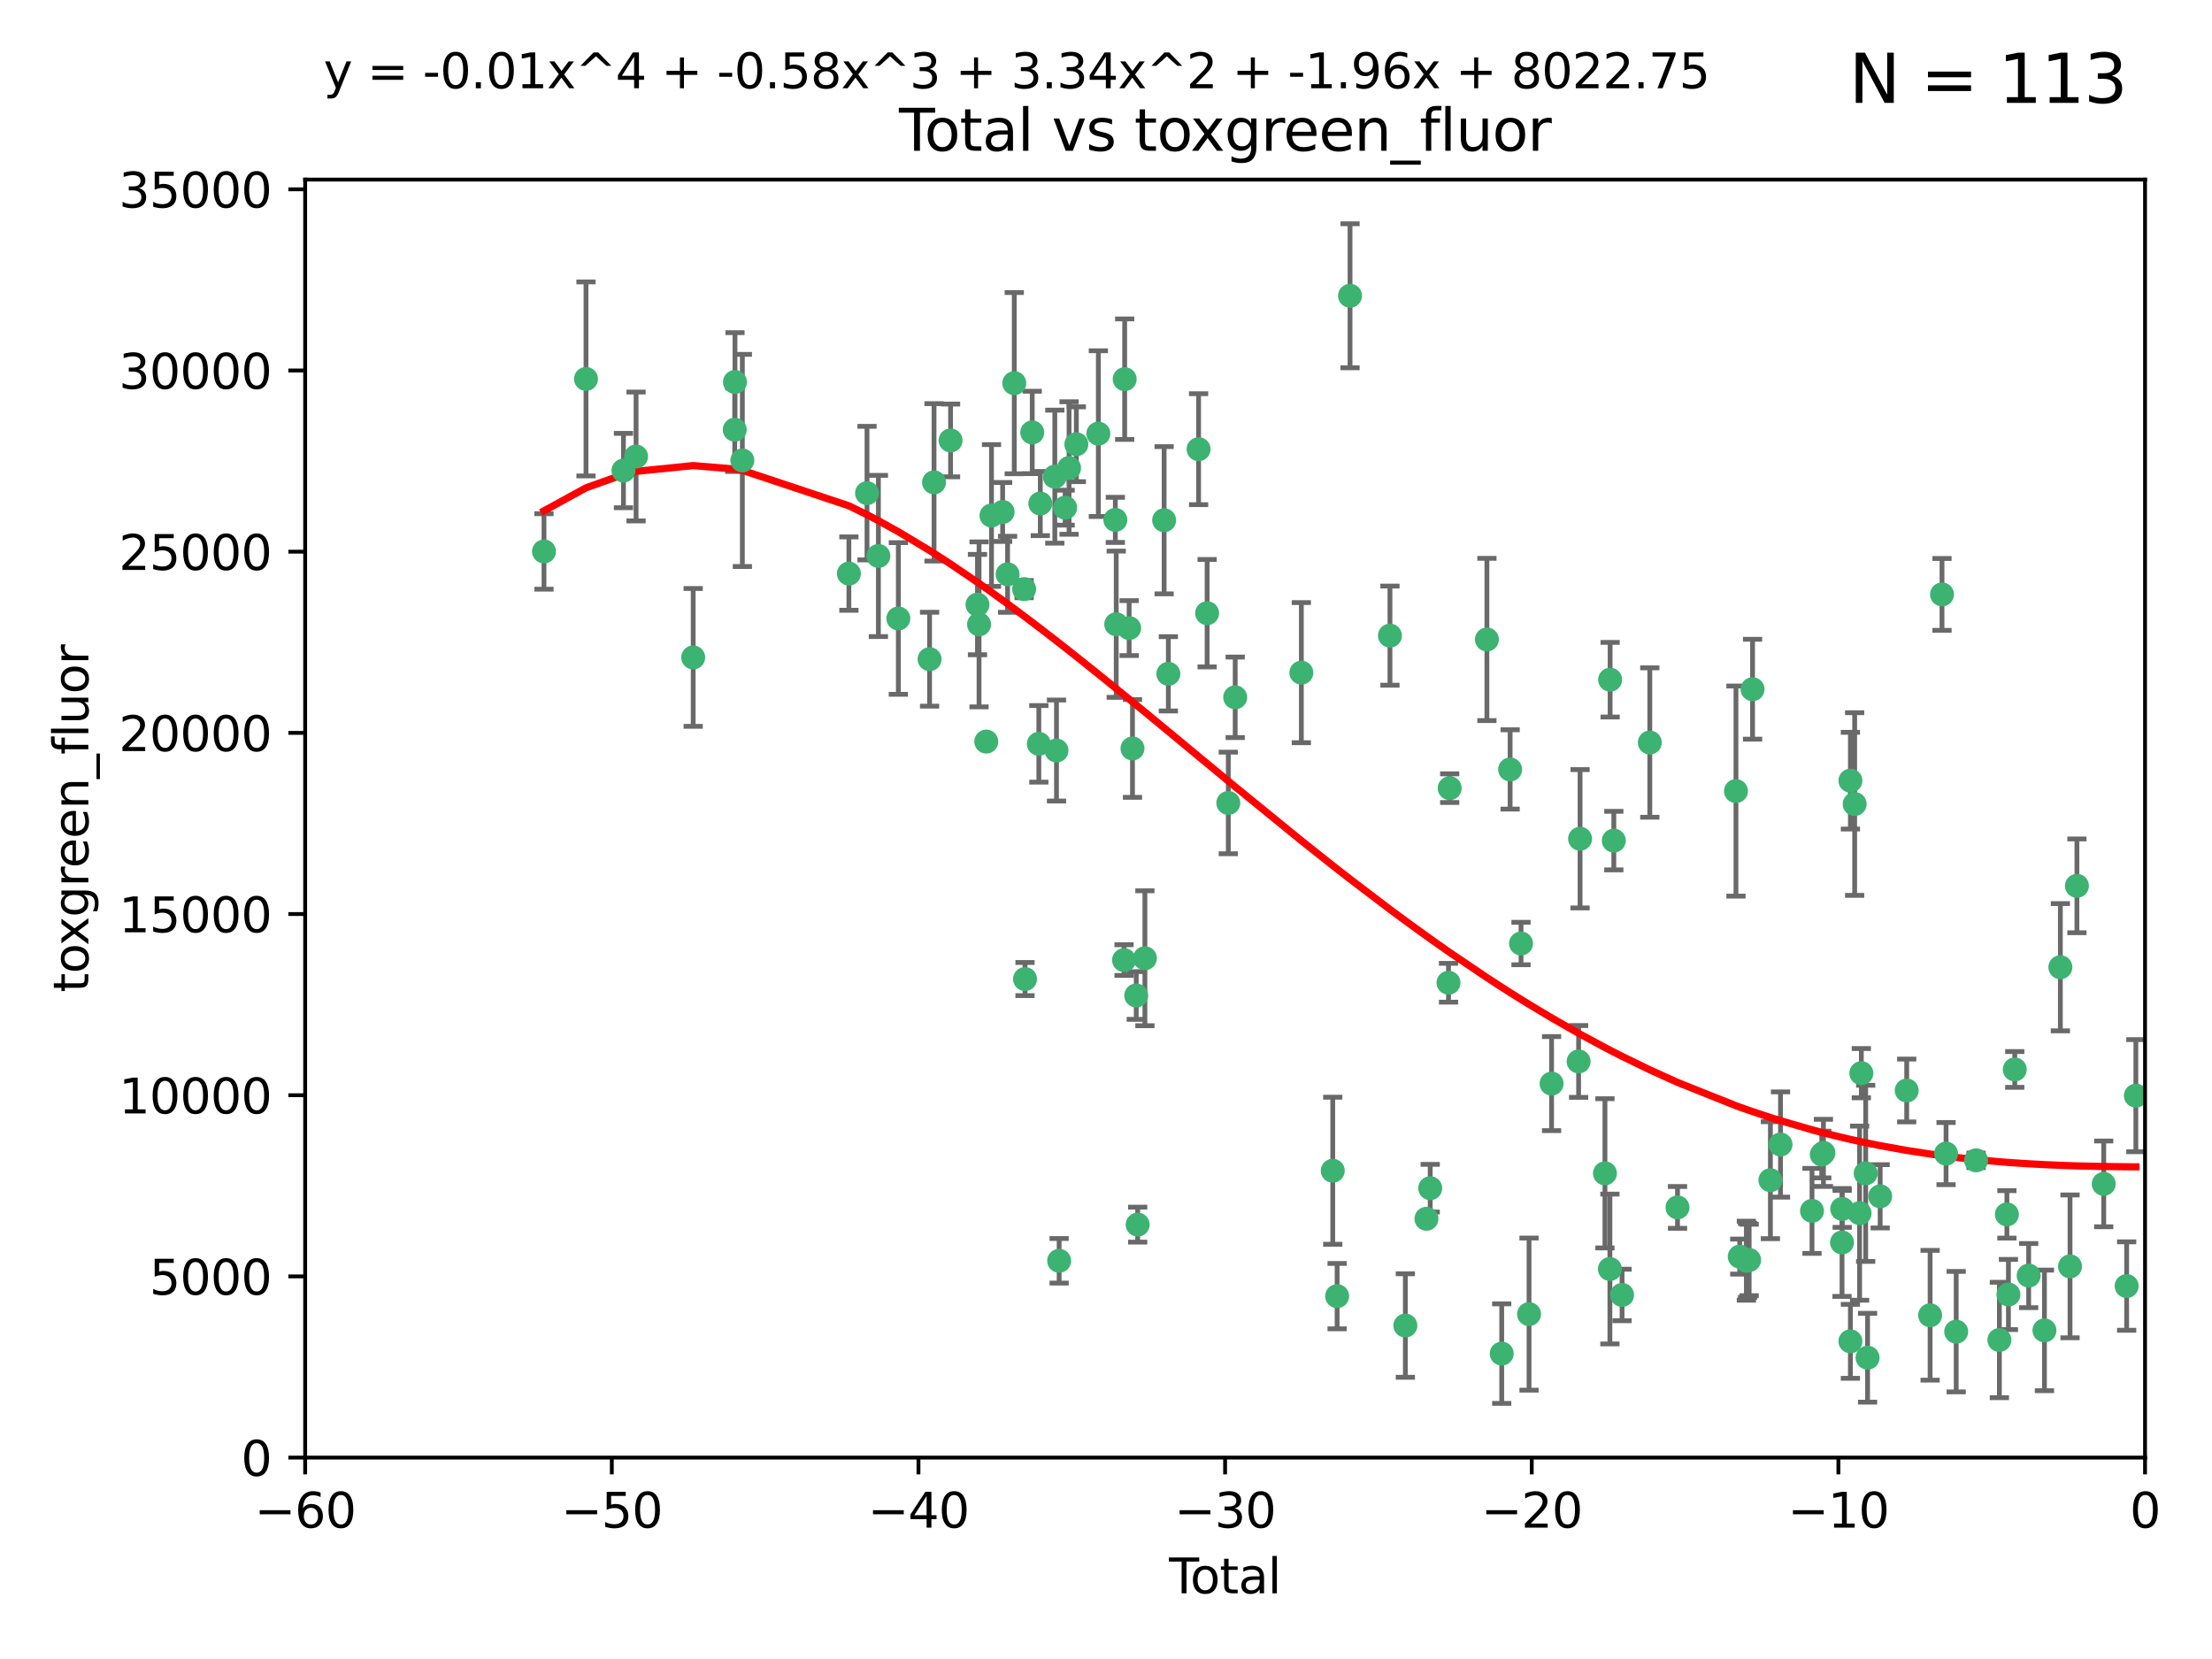 <?xml version="1.0" encoding="utf-8" standalone="no"?>
<!DOCTYPE svg PUBLIC "-//W3C//DTD SVG 1.1//EN"
  "http://www.w3.org/Graphics/SVG/1.1/DTD/svg11.dtd">
<svg xmlns:xlink="http://www.w3.org/1999/xlink" width="460.8pt" height="345.6pt" viewBox="0 0 460.8 345.6" xmlns="http://www.w3.org/2000/svg" version="1.1">
 <defs>
  <style type="text/css">*{stroke-linejoin: round; stroke-linecap: butt}</style>
 </defs>
 <g id="figure_1">
  <g id="patch_1">
   <path d="M 0 345.6 
L 460.8 345.6 
L 460.8 0 
L 0 0 
z
" style="fill: #ffffff"/>
  </g>
  <g id="axes_1">
   <g id="patch_2">
    <path d="M 63.571 303.64 
L 446.85 303.64 
L 446.85 37.411 
L 63.571 37.411 
z
" style="fill: #ffffff"/>
   </g>
   <g id="PathCollection_1">
    <defs>
     <path id="m5ee2394035" d="M 0 1.118 
C 0.297 1.118 0.581 1 0.791 0.791 
C 1 0.581 1.118 0.297 1.118 0 
C 1.118 -0.297 1 -0.581 0.791 -0.791 
C 0.581 -1 0.297 -1.118 0 -1.118 
C -0.297 -1.118 -0.581 -1 -0.791 -0.791 
C -1 -0.581 -1.118 -0.297 -1.118 0 
C -1.118 0.297 -1 0.581 -0.791 0.791 
C -0.581 1 -0.297 1.118 0 1.118 
z
" style="stroke: #3cb371"/>
    </defs>
    <g clip-path="url(#p3f496e299c)">
     <use xlink:href="#m5ee2394035" x="113.324" y="114.876" style="fill: #3cb371; stroke: #3cb371"/>
     <use xlink:href="#m5ee2394035" x="122.075" y="78.941" style="fill: #3cb371; stroke: #3cb371"/>
     <use xlink:href="#m5ee2394035" x="129.877" y="98.026" style="fill: #3cb371; stroke: #3cb371"/>
     <use xlink:href="#m5ee2394035" x="132.505" y="95.094" style="fill: #3cb371; stroke: #3cb371"/>
     <use xlink:href="#m5ee2394035" x="144.404" y="136.954" style="fill: #3cb371; stroke: #3cb371"/>
     <use xlink:href="#m5ee2394035" x="153.06" y="89.516" style="fill: #3cb371; stroke: #3cb371"/>
     <use xlink:href="#m5ee2394035" x="153.109" y="79.578" style="fill: #3cb371; stroke: #3cb371"/>
     <use xlink:href="#m5ee2394035" x="154.646" y="95.918" style="fill: #3cb371; stroke: #3cb371"/>
     <use xlink:href="#m5ee2394035" x="176.84" y="119.488" style="fill: #3cb371; stroke: #3cb371"/>
     <use xlink:href="#m5ee2394035" x="180.613" y="102.727" style="fill: #3cb371; stroke: #3cb371"/>
     <use xlink:href="#m5ee2394035" x="182.989" y="115.814" style="fill: #3cb371; stroke: #3cb371"/>
     <use xlink:href="#m5ee2394035" x="187.142" y="128.839" style="fill: #3cb371; stroke: #3cb371"/>
     <use xlink:href="#m5ee2394035" x="193.65" y="137.321" style="fill: #3cb371; stroke: #3cb371"/>
     <use xlink:href="#m5ee2394035" x="194.574" y="100.483" style="fill: #3cb371; stroke: #3cb371"/>
     <use xlink:href="#m5ee2394035" x="198.022" y="91.754" style="fill: #3cb371; stroke: #3cb371"/>
     <use xlink:href="#m5ee2394035" x="203.628" y="125.947" style="fill: #3cb371; stroke: #3cb371"/>
     <use xlink:href="#m5ee2394035" x="203.952" y="130.067" style="fill: #3cb371; stroke: #3cb371"/>
     <use xlink:href="#m5ee2394035" x="205.457" y="154.483" style="fill: #3cb371; stroke: #3cb371"/>
     <use xlink:href="#m5ee2394035" x="206.546" y="107.386" style="fill: #3cb371; stroke: #3cb371"/>
     <use xlink:href="#m5ee2394035" x="208.867" y="106.653" style="fill: #3cb371; stroke: #3cb371"/>
     <use xlink:href="#m5ee2394035" x="209.899" y="119.635" style="fill: #3cb371; stroke: #3cb371"/>
     <use xlink:href="#m5ee2394035" x="211.29" y="79.819" style="fill: #3cb371; stroke: #3cb371"/>
     <use xlink:href="#m5ee2394035" x="213.346" y="122.72" style="fill: #3cb371; stroke: #3cb371"/>
     <use xlink:href="#m5ee2394035" x="213.53" y="203.953" style="fill: #3cb371; stroke: #3cb371"/>
     <use xlink:href="#m5ee2394035" x="215.034" y="90.084" style="fill: #3cb371; stroke: #3cb371"/>
     <use xlink:href="#m5ee2394035" x="216.408" y="154.954" style="fill: #3cb371; stroke: #3cb371"/>
     <use xlink:href="#m5ee2394035" x="216.713" y="104.896" style="fill: #3cb371; stroke: #3cb371"/>
     <use xlink:href="#m5ee2394035" x="219.736" y="99.298" style="fill: #3cb371; stroke: #3cb371"/>
     <use xlink:href="#m5ee2394035" x="220.086" y="156.348" style="fill: #3cb371; stroke: #3cb371"/>
     <use xlink:href="#m5ee2394035" x="220.638" y="262.649" style="fill: #3cb371; stroke: #3cb371"/>
     <use xlink:href="#m5ee2394035" x="221.886" y="105.756" style="fill: #3cb371; stroke: #3cb371"/>
     <use xlink:href="#m5ee2394035" x="222.705" y="97.498" style="fill: #3cb371; stroke: #3cb371"/>
     <use xlink:href="#m5ee2394035" x="224.223" y="92.545" style="fill: #3cb371; stroke: #3cb371"/>
     <use xlink:href="#m5ee2394035" x="228.807" y="90.332" style="fill: #3cb371; stroke: #3cb371"/>
     <use xlink:href="#m5ee2394035" x="232.345" y="108.301" style="fill: #3cb371; stroke: #3cb371"/>
     <use xlink:href="#m5ee2394035" x="232.53" y="130.038" style="fill: #3cb371; stroke: #3cb371"/>
     <use xlink:href="#m5ee2394035" x="234.16" y="200.005" style="fill: #3cb371; stroke: #3cb371"/>
     <use xlink:href="#m5ee2394035" x="234.291" y="78.988" style="fill: #3cb371; stroke: #3cb371"/>
     <use xlink:href="#m5ee2394035" x="235.222" y="130.84" style="fill: #3cb371; stroke: #3cb371"/>
     <use xlink:href="#m5ee2394035" x="235.917" y="155.918" style="fill: #3cb371; stroke: #3cb371"/>
     <use xlink:href="#m5ee2394035" x="236.699" y="207.381" style="fill: #3cb371; stroke: #3cb371"/>
     <use xlink:href="#m5ee2394035" x="236.998" y="255.109" style="fill: #3cb371; stroke: #3cb371"/>
     <use xlink:href="#m5ee2394035" x="238.504" y="199.62" style="fill: #3cb371; stroke: #3cb371"/>
     <use xlink:href="#m5ee2394035" x="242.509" y="108.373" style="fill: #3cb371; stroke: #3cb371"/>
     <use xlink:href="#m5ee2394035" x="243.389" y="140.37" style="fill: #3cb371; stroke: #3cb371"/>
     <use xlink:href="#m5ee2394035" x="249.689" y="93.572" style="fill: #3cb371; stroke: #3cb371"/>
     <use xlink:href="#m5ee2394035" x="251.465" y="127.738" style="fill: #3cb371; stroke: #3cb371"/>
     <use xlink:href="#m5ee2394035" x="255.878" y="167.27" style="fill: #3cb371; stroke: #3cb371"/>
     <use xlink:href="#m5ee2394035" x="257.315" y="145.262" style="fill: #3cb371; stroke: #3cb371"/>
     <use xlink:href="#m5ee2394035" x="271.094" y="140.122" style="fill: #3cb371; stroke: #3cb371"/>
     <use xlink:href="#m5ee2394035" x="277.635" y="243.887" style="fill: #3cb371; stroke: #3cb371"/>
     <use xlink:href="#m5ee2394035" x="278.547" y="270.01" style="fill: #3cb371; stroke: #3cb371"/>
     <use xlink:href="#m5ee2394035" x="281.237" y="61.614" style="fill: #3cb371; stroke: #3cb371"/>
     <use xlink:href="#m5ee2394035" x="289.552" y="132.411" style="fill: #3cb371; stroke: #3cb371"/>
     <use xlink:href="#m5ee2394035" x="292.762" y="276.134" style="fill: #3cb371; stroke: #3cb371"/>
     <use xlink:href="#m5ee2394035" x="297.153" y="253.893" style="fill: #3cb371; stroke: #3cb371"/>
     <use xlink:href="#m5ee2394035" x="297.94" y="247.522" style="fill: #3cb371; stroke: #3cb371"/>
     <use xlink:href="#m5ee2394035" x="301.749" y="204.723" style="fill: #3cb371; stroke: #3cb371"/>
     <use xlink:href="#m5ee2394035" x="301.998" y="164.19" style="fill: #3cb371; stroke: #3cb371"/>
     <use xlink:href="#m5ee2394035" x="309.75" y="133.213" style="fill: #3cb371; stroke: #3cb371"/>
     <use xlink:href="#m5ee2394035" x="312.834" y="281.982" style="fill: #3cb371; stroke: #3cb371"/>
     <use xlink:href="#m5ee2394035" x="314.588" y="160.289" style="fill: #3cb371; stroke: #3cb371"/>
     <use xlink:href="#m5ee2394035" x="316.858" y="196.552" style="fill: #3cb371; stroke: #3cb371"/>
     <use xlink:href="#m5ee2394035" x="318.526" y="273.75" style="fill: #3cb371; stroke: #3cb371"/>
     <use xlink:href="#m5ee2394035" x="323.223" y="225.734" style="fill: #3cb371; stroke: #3cb371"/>
     <use xlink:href="#m5ee2394035" x="328.853" y="221.118" style="fill: #3cb371; stroke: #3cb371"/>
     <use xlink:href="#m5ee2394035" x="329.157" y="174.728" style="fill: #3cb371; stroke: #3cb371"/>
     <use xlink:href="#m5ee2394035" x="334.342" y="244.424" style="fill: #3cb371; stroke: #3cb371"/>
     <use xlink:href="#m5ee2394035" x="335.371" y="264.357" style="fill: #3cb371; stroke: #3cb371"/>
     <use xlink:href="#m5ee2394035" x="335.418" y="141.593" style="fill: #3cb371; stroke: #3cb371"/>
     <use xlink:href="#m5ee2394035" x="336.187" y="175.112" style="fill: #3cb371; stroke: #3cb371"/>
     <use xlink:href="#m5ee2394035" x="337.906" y="269.764" style="fill: #3cb371; stroke: #3cb371"/>
     <use xlink:href="#m5ee2394035" x="343.683" y="154.686" style="fill: #3cb371; stroke: #3cb371"/>
     <use xlink:href="#m5ee2394035" x="349.456" y="251.524" style="fill: #3cb371; stroke: #3cb371"/>
     <use xlink:href="#m5ee2394035" x="361.634" y="164.794" style="fill: #3cb371; stroke: #3cb371"/>
     <use xlink:href="#m5ee2394035" x="362.418" y="261.772" style="fill: #3cb371; stroke: #3cb371"/>
     <use xlink:href="#m5ee2394035" x="363.802" y="262.628" style="fill: #3cb371; stroke: #3cb371"/>
     <use xlink:href="#m5ee2394035" x="364.037" y="262.571" style="fill: #3cb371; stroke: #3cb371"/>
     <use xlink:href="#m5ee2394035" x="364.379" y="262.474" style="fill: #3cb371; stroke: #3cb371"/>
     <use xlink:href="#m5ee2394035" x="365.089" y="143.576" style="fill: #3cb371; stroke: #3cb371"/>
     <use xlink:href="#m5ee2394035" x="368.806" y="245.856" style="fill: #3cb371; stroke: #3cb371"/>
     <use xlink:href="#m5ee2394035" x="370.913" y="238.42" style="fill: #3cb371; stroke: #3cb371"/>
     <use xlink:href="#m5ee2394035" x="377.474" y="252.246" style="fill: #3cb371; stroke: #3cb371"/>
     <use xlink:href="#m5ee2394035" x="379.506" y="240.511" style="fill: #3cb371; stroke: #3cb371"/>
     <use xlink:href="#m5ee2394035" x="379.855" y="240.162" style="fill: #3cb371; stroke: #3cb371"/>
     <use xlink:href="#m5ee2394035" x="383.73" y="258.827" style="fill: #3cb371; stroke: #3cb371"/>
     <use xlink:href="#m5ee2394035" x="383.763" y="251.838" style="fill: #3cb371; stroke: #3cb371"/>
     <use xlink:href="#m5ee2394035" x="385.471" y="279.423" style="fill: #3cb371; stroke: #3cb371"/>
     <use xlink:href="#m5ee2394035" x="385.474" y="162.629" style="fill: #3cb371; stroke: #3cb371"/>
     <use xlink:href="#m5ee2394035" x="386.359" y="167.495" style="fill: #3cb371; stroke: #3cb371"/>
     <use xlink:href="#m5ee2394035" x="387.387" y="252.723" style="fill: #3cb371; stroke: #3cb371"/>
     <use xlink:href="#m5ee2394035" x="387.751" y="223.562" style="fill: #3cb371; stroke: #3cb371"/>
     <use xlink:href="#m5ee2394035" x="388.656" y="244.428" style="fill: #3cb371; stroke: #3cb371"/>
     <use xlink:href="#m5ee2394035" x="389.05" y="282.837" style="fill: #3cb371; stroke: #3cb371"/>
     <use xlink:href="#m5ee2394035" x="391.674" y="249.211" style="fill: #3cb371; stroke: #3cb371"/>
     <use xlink:href="#m5ee2394035" x="397.202" y="227.169" style="fill: #3cb371; stroke: #3cb371"/>
     <use xlink:href="#m5ee2394035" x="402.078" y="273.991" style="fill: #3cb371; stroke: #3cb371"/>
     <use xlink:href="#m5ee2394035" x="404.555" y="123.828" style="fill: #3cb371; stroke: #3cb371"/>
     <use xlink:href="#m5ee2394035" x="405.4" y="240.314" style="fill: #3cb371; stroke: #3cb371"/>
     <use xlink:href="#m5ee2394035" x="407.511" y="277.409" style="fill: #3cb371; stroke: #3cb371"/>
     <use xlink:href="#m5ee2394035" x="411.653" y="241.718" style="fill: #3cb371; stroke: #3cb371"/>
     <use xlink:href="#m5ee2394035" x="416.507" y="279.141" style="fill: #3cb371; stroke: #3cb371"/>
     <use xlink:href="#m5ee2394035" x="418.073" y="252.978" style="fill: #3cb371; stroke: #3cb371"/>
     <use xlink:href="#m5ee2394035" x="418.393" y="269.669" style="fill: #3cb371; stroke: #3cb371"/>
     <use xlink:href="#m5ee2394035" x="419.711" y="222.785" style="fill: #3cb371; stroke: #3cb371"/>
     <use xlink:href="#m5ee2394035" x="422.61" y="265.728" style="fill: #3cb371; stroke: #3cb371"/>
     <use xlink:href="#m5ee2394035" x="425.895" y="277.145" style="fill: #3cb371; stroke: #3cb371"/>
     <use xlink:href="#m5ee2394035" x="429.212" y="201.488" style="fill: #3cb371; stroke: #3cb371"/>
     <use xlink:href="#m5ee2394035" x="431.226" y="263.81" style="fill: #3cb371; stroke: #3cb371"/>
     <use xlink:href="#m5ee2394035" x="432.66" y="184.534" style="fill: #3cb371; stroke: #3cb371"/>
     <use xlink:href="#m5ee2394035" x="438.245" y="246.624" style="fill: #3cb371; stroke: #3cb371"/>
     <use xlink:href="#m5ee2394035" x="443.019" y="267.91" style="fill: #3cb371; stroke: #3cb371"/>
     <use xlink:href="#m5ee2394035" x="444.939" y="228.248" style="fill: #3cb371; stroke: #3cb371"/>
    </g>
   </g>
   <g id="matplotlib.axis_1">
    <g id="xtick_1">
     <g id="line2d_1">
      <defs>
       <path id="m38b74d7227" d="M 0 0 
L 0 3.5 
" style="stroke: #000000; stroke-width: 0.8"/>
      </defs>
      <g>
       <use xlink:href="#m38b74d7227" x="63.571" y="303.64" style="stroke: #000000; stroke-width: 0.8"/>
      </g>
     </g>
     <g id="text_1">
      <!-- −60 -->
      <g transform="translate(53.019 318.238)scale(0.1 -0.1)">
       <defs>
        <path id="DejaVuSans-2212" d="M 678 2272 
L 4684 2272 
L 4684 1741 
L 678 1741 
L 678 2272 
z
" transform="scale(0.016)"/>
        <path id="DejaVuSans-36" d="M 2113 2584 
Q 1688 2584 1439 2293 
Q 1191 2003 1191 1497 
Q 1191 994 1439 701 
Q 1688 409 2113 409 
Q 2538 409 2786 701 
Q 3034 994 3034 1497 
Q 3034 2003 2786 2293 
Q 2538 2584 2113 2584 
z
M 3366 4563 
L 3366 3988 
Q 3128 4100 2886 4159 
Q 2644 4219 2406 4219 
Q 1781 4219 1451 3797 
Q 1122 3375 1075 2522 
Q 1259 2794 1537 2939 
Q 1816 3084 2150 3084 
Q 2853 3084 3261 2657 
Q 3669 2231 3669 1497 
Q 3669 778 3244 343 
Q 2819 -91 2113 -91 
Q 1303 -91 875 529 
Q 447 1150 447 2328 
Q 447 3434 972 4092 
Q 1497 4750 2381 4750 
Q 2619 4750 2861 4703 
Q 3103 4656 3366 4563 
z
" transform="scale(0.016)"/>
        <path id="DejaVuSans-30" d="M 2034 4250 
Q 1547 4250 1301 3770 
Q 1056 3291 1056 2328 
Q 1056 1369 1301 889 
Q 1547 409 2034 409 
Q 2525 409 2770 889 
Q 3016 1369 3016 2328 
Q 3016 3291 2770 3770 
Q 2525 4250 2034 4250 
z
M 2034 4750 
Q 2819 4750 3233 4129 
Q 3647 3509 3647 2328 
Q 3647 1150 3233 529 
Q 2819 -91 2034 -91 
Q 1250 -91 836 529 
Q 422 1150 422 2328 
Q 422 3509 836 4129 
Q 1250 4750 2034 4750 
z
" transform="scale(0.016)"/>
       </defs>
       <use xlink:href="#DejaVuSans-2212"/>
       <use xlink:href="#DejaVuSans-36" x="83.789"/>
       <use xlink:href="#DejaVuSans-30" x="147.412"/>
      </g>
     </g>
    </g>
    <g id="xtick_2">
     <g id="line2d_2">
      <g>
       <use xlink:href="#m38b74d7227" x="127.451" y="303.64" style="stroke: #000000; stroke-width: 0.8"/>
      </g>
     </g>
     <g id="text_2">
      <!-- −50 -->
      <g transform="translate(116.899 318.238)scale(0.1 -0.1)">
       <defs>
        <path id="DejaVuSans-35" d="M 691 4666 
L 3169 4666 
L 3169 4134 
L 1269 4134 
L 1269 2991 
Q 1406 3038 1543 3061 
Q 1681 3084 1819 3084 
Q 2600 3084 3056 2656 
Q 3513 2228 3513 1497 
Q 3513 744 3044 326 
Q 2575 -91 1722 -91 
Q 1428 -91 1123 -41 
Q 819 9 494 109 
L 494 744 
Q 775 591 1075 516 
Q 1375 441 1709 441 
Q 2250 441 2565 725 
Q 2881 1009 2881 1497 
Q 2881 1984 2565 2268 
Q 2250 2553 1709 2553 
Q 1456 2553 1204 2497 
Q 953 2441 691 2322 
L 691 4666 
z
" transform="scale(0.016)"/>
       </defs>
       <use xlink:href="#DejaVuSans-2212"/>
       <use xlink:href="#DejaVuSans-35" x="83.789"/>
       <use xlink:href="#DejaVuSans-30" x="147.412"/>
      </g>
     </g>
    </g>
    <g id="xtick_3">
     <g id="line2d_3">
      <g>
       <use xlink:href="#m38b74d7227" x="191.331" y="303.64" style="stroke: #000000; stroke-width: 0.8"/>
      </g>
     </g>
     <g id="text_3">
      <!-- −40 -->
      <g transform="translate(180.778 318.238)scale(0.1 -0.1)">
       <defs>
        <path id="DejaVuSans-34" d="M 2419 4116 
L 825 1625 
L 2419 1625 
L 2419 4116 
z
M 2253 4666 
L 3047 4666 
L 3047 1625 
L 3713 1625 
L 3713 1100 
L 3047 1100 
L 3047 0 
L 2419 0 
L 2419 1100 
L 313 1100 
L 313 1709 
L 2253 4666 
z
" transform="scale(0.016)"/>
       </defs>
       <use xlink:href="#DejaVuSans-2212"/>
       <use xlink:href="#DejaVuSans-34" x="83.789"/>
       <use xlink:href="#DejaVuSans-30" x="147.412"/>
      </g>
     </g>
    </g>
    <g id="xtick_4">
     <g id="line2d_4">
      <g>
       <use xlink:href="#m38b74d7227" x="255.211" y="303.64" style="stroke: #000000; stroke-width: 0.8"/>
      </g>
     </g>
     <g id="text_4">
      <!-- −30 -->
      <g transform="translate(244.658 318.238)scale(0.1 -0.1)">
       <defs>
        <path id="DejaVuSans-33" d="M 2597 2516 
Q 3050 2419 3304 2112 
Q 3559 1806 3559 1356 
Q 3559 666 3084 287 
Q 2609 -91 1734 -91 
Q 1441 -91 1130 -33 
Q 819 25 488 141 
L 488 750 
Q 750 597 1062 519 
Q 1375 441 1716 441 
Q 2309 441 2620 675 
Q 2931 909 2931 1356 
Q 2931 1769 2642 2001 
Q 2353 2234 1838 2234 
L 1294 2234 
L 1294 2753 
L 1863 2753 
Q 2328 2753 2575 2939 
Q 2822 3125 2822 3475 
Q 2822 3834 2567 4026 
Q 2313 4219 1838 4219 
Q 1578 4219 1281 4162 
Q 984 4106 628 3988 
L 628 4550 
Q 988 4650 1302 4700 
Q 1616 4750 1894 4750 
Q 2613 4750 3031 4423 
Q 3450 4097 3450 3541 
Q 3450 3153 3228 2886 
Q 3006 2619 2597 2516 
z
" transform="scale(0.016)"/>
       </defs>
       <use xlink:href="#DejaVuSans-2212"/>
       <use xlink:href="#DejaVuSans-33" x="83.789"/>
       <use xlink:href="#DejaVuSans-30" x="147.412"/>
      </g>
     </g>
    </g>
    <g id="xtick_5">
     <g id="line2d_5">
      <g>
       <use xlink:href="#m38b74d7227" x="319.09" y="303.64" style="stroke: #000000; stroke-width: 0.8"/>
      </g>
     </g>
     <g id="text_5">
      <!-- −20 -->
      <g transform="translate(308.538 318.238)scale(0.1 -0.1)">
       <defs>
        <path id="DejaVuSans-32" d="M 1228 531 
L 3431 531 
L 3431 0 
L 469 0 
L 469 531 
Q 828 903 1448 1529 
Q 2069 2156 2228 2338 
Q 2531 2678 2651 2914 
Q 2772 3150 2772 3378 
Q 2772 3750 2511 3984 
Q 2250 4219 1831 4219 
Q 1534 4219 1204 4116 
Q 875 4013 500 3803 
L 500 4441 
Q 881 4594 1212 4672 
Q 1544 4750 1819 4750 
Q 2544 4750 2975 4387 
Q 3406 4025 3406 3419 
Q 3406 3131 3298 2873 
Q 3191 2616 2906 2266 
Q 2828 2175 2409 1742 
Q 1991 1309 1228 531 
z
" transform="scale(0.016)"/>
       </defs>
       <use xlink:href="#DejaVuSans-2212"/>
       <use xlink:href="#DejaVuSans-32" x="83.789"/>
       <use xlink:href="#DejaVuSans-30" x="147.412"/>
      </g>
     </g>
    </g>
    <g id="xtick_6">
     <g id="line2d_6">
      <g>
       <use xlink:href="#m38b74d7227" x="382.97" y="303.64" style="stroke: #000000; stroke-width: 0.8"/>
      </g>
     </g>
     <g id="text_6">
      <!-- −10 -->
      <g transform="translate(372.418 318.238)scale(0.1 -0.1)">
       <defs>
        <path id="DejaVuSans-31" d="M 794 531 
L 1825 531 
L 1825 4091 
L 703 3866 
L 703 4441 
L 1819 4666 
L 2450 4666 
L 2450 531 
L 3481 531 
L 3481 0 
L 794 0 
L 794 531 
z
" transform="scale(0.016)"/>
       </defs>
       <use xlink:href="#DejaVuSans-2212"/>
       <use xlink:href="#DejaVuSans-31" x="83.789"/>
       <use xlink:href="#DejaVuSans-30" x="147.412"/>
      </g>
     </g>
    </g>
    <g id="xtick_7">
     <g id="line2d_7">
      <g>
       <use xlink:href="#m38b74d7227" x="446.85" y="303.64" style="stroke: #000000; stroke-width: 0.8"/>
      </g>
     </g>
     <g id="text_7">
      <!-- 0 -->
      <g transform="translate(443.669 318.238)scale(0.1 -0.1)">
       <use xlink:href="#DejaVuSans-30"/>
      </g>
     </g>
    </g>
    <g id="text_8">
     <!-- Total -->
     <g transform="translate(243.534 331.917)scale(0.1 -0.1)">
      <defs>
       <path id="DejaVuSans-54" d="M -19 4666 
L 3928 4666 
L 3928 4134 
L 2272 4134 
L 2272 0 
L 1638 0 
L 1638 4134 
L -19 4134 
L -19 4666 
z
" transform="scale(0.016)"/>
       <path id="DejaVuSans-6f" d="M 1959 3097 
Q 1497 3097 1228 2736 
Q 959 2375 959 1747 
Q 959 1119 1226 758 
Q 1494 397 1959 397 
Q 2419 397 2687 759 
Q 2956 1122 2956 1747 
Q 2956 2369 2687 2733 
Q 2419 3097 1959 3097 
z
M 1959 3584 
Q 2709 3584 3137 3096 
Q 3566 2609 3566 1747 
Q 3566 888 3137 398 
Q 2709 -91 1959 -91 
Q 1206 -91 779 398 
Q 353 888 353 1747 
Q 353 2609 779 3096 
Q 1206 3584 1959 3584 
z
" transform="scale(0.016)"/>
       <path id="DejaVuSans-74" d="M 1172 4494 
L 1172 3500 
L 2356 3500 
L 2356 3053 
L 1172 3053 
L 1172 1153 
Q 1172 725 1289 603 
Q 1406 481 1766 481 
L 2356 481 
L 2356 0 
L 1766 0 
Q 1100 0 847 248 
Q 594 497 594 1153 
L 594 3053 
L 172 3053 
L 172 3500 
L 594 3500 
L 594 4494 
L 1172 4494 
z
" transform="scale(0.016)"/>
       <path id="DejaVuSans-61" d="M 2194 1759 
Q 1497 1759 1228 1600 
Q 959 1441 959 1056 
Q 959 750 1161 570 
Q 1363 391 1709 391 
Q 2188 391 2477 730 
Q 2766 1069 2766 1631 
L 2766 1759 
L 2194 1759 
z
M 3341 1997 
L 3341 0 
L 2766 0 
L 2766 531 
Q 2569 213 2275 61 
Q 1981 -91 1556 -91 
Q 1019 -91 701 211 
Q 384 513 384 1019 
Q 384 1609 779 1909 
Q 1175 2209 1959 2209 
L 2766 2209 
L 2766 2266 
Q 2766 2663 2505 2880 
Q 2244 3097 1772 3097 
Q 1472 3097 1187 3025 
Q 903 2953 641 2809 
L 641 3341 
Q 956 3463 1253 3523 
Q 1550 3584 1831 3584 
Q 2591 3584 2966 3190 
Q 3341 2797 3341 1997 
z
" transform="scale(0.016)"/>
       <path id="DejaVuSans-6c" d="M 603 4863 
L 1178 4863 
L 1178 0 
L 603 0 
L 603 4863 
z
" transform="scale(0.016)"/>
      </defs>
      <use xlink:href="#DejaVuSans-54"/>
      <use xlink:href="#DejaVuSans-6f" x="44.084"/>
      <use xlink:href="#DejaVuSans-74" x="105.266"/>
      <use xlink:href="#DejaVuSans-61" x="144.475"/>
      <use xlink:href="#DejaVuSans-6c" x="205.754"/>
     </g>
    </g>
   </g>
   <g id="matplotlib.axis_2">
    <g id="ytick_1">
     <g id="line2d_8">
      <defs>
       <path id="m34a9ed3dff" d="M 0 0 
L -3.5 0 
" style="stroke: #000000; stroke-width: 0.8"/>
      </defs>
      <g>
       <use xlink:href="#m34a9ed3dff" x="63.571" y="303.64" style="stroke: #000000; stroke-width: 0.8"/>
      </g>
     </g>
     <g id="text_9">
      <!-- 0 -->
      <g transform="translate(50.209 307.439)scale(0.1 -0.1)">
       <use xlink:href="#DejaVuSans-30"/>
      </g>
     </g>
    </g>
    <g id="ytick_2">
     <g id="line2d_9">
      <g>
       <use xlink:href="#m34a9ed3dff" x="63.571" y="265.897" style="stroke: #000000; stroke-width: 0.8"/>
      </g>
     </g>
     <g id="text_10">
      <!-- 5000 -->
      <g transform="translate(31.121 269.696)scale(0.1 -0.1)">
       <use xlink:href="#DejaVuSans-35"/>
       <use xlink:href="#DejaVuSans-30" x="63.623"/>
       <use xlink:href="#DejaVuSans-30" x="127.246"/>
       <use xlink:href="#DejaVuSans-30" x="190.869"/>
      </g>
     </g>
    </g>
    <g id="ytick_3">
     <g id="line2d_10">
      <g>
       <use xlink:href="#m34a9ed3dff" x="63.571" y="228.154" style="stroke: #000000; stroke-width: 0.8"/>
      </g>
     </g>
     <g id="text_11">
      <!-- 10000 -->
      <g transform="translate(24.759 231.953)scale(0.1 -0.1)">
       <use xlink:href="#DejaVuSans-31"/>
       <use xlink:href="#DejaVuSans-30" x="63.623"/>
       <use xlink:href="#DejaVuSans-30" x="127.246"/>
       <use xlink:href="#DejaVuSans-30" x="190.869"/>
       <use xlink:href="#DejaVuSans-30" x="254.492"/>
      </g>
     </g>
    </g>
    <g id="ytick_4">
     <g id="line2d_11">
      <g>
       <use xlink:href="#m34a9ed3dff" x="63.571" y="190.411" style="stroke: #000000; stroke-width: 0.8"/>
      </g>
     </g>
     <g id="text_12">
      <!-- 15000 -->
      <g transform="translate(24.759 194.21)scale(0.1 -0.1)">
       <use xlink:href="#DejaVuSans-31"/>
       <use xlink:href="#DejaVuSans-35" x="63.623"/>
       <use xlink:href="#DejaVuSans-30" x="127.246"/>
       <use xlink:href="#DejaVuSans-30" x="190.869"/>
       <use xlink:href="#DejaVuSans-30" x="254.492"/>
      </g>
     </g>
    </g>
    <g id="ytick_5">
     <g id="line2d_12">
      <g>
       <use xlink:href="#m34a9ed3dff" x="63.571" y="152.668" style="stroke: #000000; stroke-width: 0.8"/>
      </g>
     </g>
     <g id="text_13">
      <!-- 20000 -->
      <g transform="translate(24.759 156.467)scale(0.1 -0.1)">
       <use xlink:href="#DejaVuSans-32"/>
       <use xlink:href="#DejaVuSans-30" x="63.623"/>
       <use xlink:href="#DejaVuSans-30" x="127.246"/>
       <use xlink:href="#DejaVuSans-30" x="190.869"/>
       <use xlink:href="#DejaVuSans-30" x="254.492"/>
      </g>
     </g>
    </g>
    <g id="ytick_6">
     <g id="line2d_13">
      <g>
       <use xlink:href="#m34a9ed3dff" x="63.571" y="114.925" style="stroke: #000000; stroke-width: 0.8"/>
      </g>
     </g>
     <g id="text_14">
      <!-- 25000 -->
      <g transform="translate(24.759 118.724)scale(0.1 -0.1)">
       <use xlink:href="#DejaVuSans-32"/>
       <use xlink:href="#DejaVuSans-35" x="63.623"/>
       <use xlink:href="#DejaVuSans-30" x="127.246"/>
       <use xlink:href="#DejaVuSans-30" x="190.869"/>
       <use xlink:href="#DejaVuSans-30" x="254.492"/>
      </g>
     </g>
    </g>
    <g id="ytick_7">
     <g id="line2d_14">
      <g>
       <use xlink:href="#m34a9ed3dff" x="63.571" y="77.181" style="stroke: #000000; stroke-width: 0.8"/>
      </g>
     </g>
     <g id="text_15">
      <!-- 30000 -->
      <g transform="translate(24.759 80.981)scale(0.1 -0.1)">
       <use xlink:href="#DejaVuSans-33"/>
       <use xlink:href="#DejaVuSans-30" x="63.623"/>
       <use xlink:href="#DejaVuSans-30" x="127.246"/>
       <use xlink:href="#DejaVuSans-30" x="190.869"/>
       <use xlink:href="#DejaVuSans-30" x="254.492"/>
      </g>
     </g>
    </g>
    <g id="ytick_8">
     <g id="line2d_15">
      <g>
       <use xlink:href="#m34a9ed3dff" x="63.571" y="39.438" style="stroke: #000000; stroke-width: 0.8"/>
      </g>
     </g>
     <g id="text_16">
      <!-- 35000 -->
      <g transform="translate(24.759 43.238)scale(0.1 -0.1)">
       <use xlink:href="#DejaVuSans-33"/>
       <use xlink:href="#DejaVuSans-35" x="63.623"/>
       <use xlink:href="#DejaVuSans-30" x="127.246"/>
       <use xlink:href="#DejaVuSans-30" x="190.869"/>
       <use xlink:href="#DejaVuSans-30" x="254.492"/>
      </g>
     </g>
    </g>
    <g id="text_17">
     <!-- toxgreen_fluor -->
     <g transform="translate(18.401 206.72)rotate(-90)scale(0.1 -0.1)">
      <defs>
       <path id="DejaVuSans-78" d="M 3513 3500 
L 2247 1797 
L 3578 0 
L 2900 0 
L 1881 1375 
L 863 0 
L 184 0 
L 1544 1831 
L 300 3500 
L 978 3500 
L 1906 2253 
L 2834 3500 
L 3513 3500 
z
" transform="scale(0.016)"/>
       <path id="DejaVuSans-67" d="M 2906 1791 
Q 2906 2416 2648 2759 
Q 2391 3103 1925 3103 
Q 1463 3103 1205 2759 
Q 947 2416 947 1791 
Q 947 1169 1205 825 
Q 1463 481 1925 481 
Q 2391 481 2648 825 
Q 2906 1169 2906 1791 
z
M 3481 434 
Q 3481 -459 3084 -895 
Q 2688 -1331 1869 -1331 
Q 1566 -1331 1297 -1286 
Q 1028 -1241 775 -1147 
L 775 -588 
Q 1028 -725 1275 -790 
Q 1522 -856 1778 -856 
Q 2344 -856 2625 -561 
Q 2906 -266 2906 331 
L 2906 616 
Q 2728 306 2450 153 
Q 2172 0 1784 0 
Q 1141 0 747 490 
Q 353 981 353 1791 
Q 353 2603 747 3093 
Q 1141 3584 1784 3584 
Q 2172 3584 2450 3431 
Q 2728 3278 2906 2969 
L 2906 3500 
L 3481 3500 
L 3481 434 
z
" transform="scale(0.016)"/>
       <path id="DejaVuSans-72" d="M 2631 2963 
Q 2534 3019 2420 3045 
Q 2306 3072 2169 3072 
Q 1681 3072 1420 2755 
Q 1159 2438 1159 1844 
L 1159 0 
L 581 0 
L 581 3500 
L 1159 3500 
L 1159 2956 
Q 1341 3275 1631 3429 
Q 1922 3584 2338 3584 
Q 2397 3584 2469 3576 
Q 2541 3569 2628 3553 
L 2631 2963 
z
" transform="scale(0.016)"/>
       <path id="DejaVuSans-65" d="M 3597 1894 
L 3597 1613 
L 953 1613 
Q 991 1019 1311 708 
Q 1631 397 2203 397 
Q 2534 397 2845 478 
Q 3156 559 3463 722 
L 3463 178 
Q 3153 47 2828 -22 
Q 2503 -91 2169 -91 
Q 1331 -91 842 396 
Q 353 884 353 1716 
Q 353 2575 817 3079 
Q 1281 3584 2069 3584 
Q 2775 3584 3186 3129 
Q 3597 2675 3597 1894 
z
M 3022 2063 
Q 3016 2534 2758 2815 
Q 2500 3097 2075 3097 
Q 1594 3097 1305 2825 
Q 1016 2553 972 2059 
L 3022 2063 
z
" transform="scale(0.016)"/>
       <path id="DejaVuSans-6e" d="M 3513 2113 
L 3513 0 
L 2938 0 
L 2938 2094 
Q 2938 2591 2744 2837 
Q 2550 3084 2163 3084 
Q 1697 3084 1428 2787 
Q 1159 2491 1159 1978 
L 1159 0 
L 581 0 
L 581 3500 
L 1159 3500 
L 1159 2956 
Q 1366 3272 1645 3428 
Q 1925 3584 2291 3584 
Q 2894 3584 3203 3211 
Q 3513 2838 3513 2113 
z
" transform="scale(0.016)"/>
       <path id="DejaVuSans-5f" d="M 3263 -1063 
L 3263 -1509 
L -63 -1509 
L -63 -1063 
L 3263 -1063 
z
" transform="scale(0.016)"/>
       <path id="DejaVuSans-66" d="M 2375 4863 
L 2375 4384 
L 1825 4384 
Q 1516 4384 1395 4259 
Q 1275 4134 1275 3809 
L 1275 3500 
L 2222 3500 
L 2222 3053 
L 1275 3053 
L 1275 0 
L 697 0 
L 697 3053 
L 147 3053 
L 147 3500 
L 697 3500 
L 697 3744 
Q 697 4328 969 4595 
Q 1241 4863 1831 4863 
L 2375 4863 
z
" transform="scale(0.016)"/>
       <path id="DejaVuSans-75" d="M 544 1381 
L 544 3500 
L 1119 3500 
L 1119 1403 
Q 1119 906 1312 657 
Q 1506 409 1894 409 
Q 2359 409 2629 706 
Q 2900 1003 2900 1516 
L 2900 3500 
L 3475 3500 
L 3475 0 
L 2900 0 
L 2900 538 
Q 2691 219 2414 64 
Q 2138 -91 1772 -91 
Q 1169 -91 856 284 
Q 544 659 544 1381 
z
M 1991 3584 
L 1991 3584 
z
" transform="scale(0.016)"/>
      </defs>
      <use xlink:href="#DejaVuSans-74"/>
      <use xlink:href="#DejaVuSans-6f" x="39.209"/>
      <use xlink:href="#DejaVuSans-78" x="97.266"/>
      <use xlink:href="#DejaVuSans-67" x="156.445"/>
      <use xlink:href="#DejaVuSans-72" x="219.922"/>
      <use xlink:href="#DejaVuSans-65" x="258.785"/>
      <use xlink:href="#DejaVuSans-65" x="320.309"/>
      <use xlink:href="#DejaVuSans-6e" x="381.832"/>
      <use xlink:href="#DejaVuSans-5f" x="445.211"/>
      <use xlink:href="#DejaVuSans-66" x="495.211"/>
      <use xlink:href="#DejaVuSans-6c" x="530.416"/>
      <use xlink:href="#DejaVuSans-75" x="558.199"/>
      <use xlink:href="#DejaVuSans-6f" x="621.578"/>
      <use xlink:href="#DejaVuSans-72" x="682.76"/>
     </g>
    </g>
   </g>
   <g id="LineCollection_1">
    <path d="M 113.324 122.737 
L 113.324 107.014 
" clip-path="url(#p3f496e299c)" style="fill: none; stroke: #696969"/>
    <path d="M 122.075 99.149 
L 122.075 58.733 
" clip-path="url(#p3f496e299c)" style="fill: none; stroke: #696969"/>
    <path d="M 129.877 105.772 
L 129.877 90.281 
" clip-path="url(#p3f496e299c)" style="fill: none; stroke: #696969"/>
    <path d="M 132.505 108.514 
L 132.505 81.675 
" clip-path="url(#p3f496e299c)" style="fill: none; stroke: #696969"/>
    <path d="M 144.404 151.309 
L 144.404 122.599 
" clip-path="url(#p3f496e299c)" style="fill: none; stroke: #696969"/>
    <path d="M 153.06 98.217 
L 153.06 80.815 
" clip-path="url(#p3f496e299c)" style="fill: none; stroke: #696969"/>
    <path d="M 153.109 89.863 
L 153.109 69.294 
" clip-path="url(#p3f496e299c)" style="fill: none; stroke: #696969"/>
    <path d="M 154.646 118.013 
L 154.646 73.824 
" clip-path="url(#p3f496e299c)" style="fill: none; stroke: #696969"/>
    <path d="M 176.84 127.133 
L 176.84 111.844 
" clip-path="url(#p3f496e299c)" style="fill: none; stroke: #696969"/>
    <path d="M 180.613 116.638 
L 180.613 88.815 
" clip-path="url(#p3f496e299c)" style="fill: none; stroke: #696969"/>
    <path d="M 182.989 132.604 
L 182.989 99.024 
" clip-path="url(#p3f496e299c)" style="fill: none; stroke: #696969"/>
    <path d="M 187.142 144.637 
L 187.142 113.041 
" clip-path="url(#p3f496e299c)" style="fill: none; stroke: #696969"/>
    <path d="M 193.65 147.102 
L 193.65 127.541 
" clip-path="url(#p3f496e299c)" style="fill: none; stroke: #696969"/>
    <path d="M 194.574 116.878 
L 194.574 84.088 
" clip-path="url(#p3f496e299c)" style="fill: none; stroke: #696969"/>
    <path d="M 198.022 99.334 
L 198.022 84.174 
" clip-path="url(#p3f496e299c)" style="fill: none; stroke: #696969"/>
    <path d="M 203.628 136.397 
L 203.628 115.497 
" clip-path="url(#p3f496e299c)" style="fill: none; stroke: #696969"/>
    <path d="M 203.952 147.25 
L 203.952 112.885 
" clip-path="url(#p3f496e299c)" style="fill: none; stroke: #696969"/>
    <path d="M 205.457 155.048 
L 205.457 153.918 
" clip-path="url(#p3f496e299c)" style="fill: none; stroke: #696969"/>
    <path d="M 206.546 122.155 
L 206.546 92.617 
" clip-path="url(#p3f496e299c)" style="fill: none; stroke: #696969"/>
    <path d="M 208.867 112.792 
L 208.867 100.514 
" clip-path="url(#p3f496e299c)" style="fill: none; stroke: #696969"/>
    <path d="M 209.899 127.554 
L 209.899 111.717 
" clip-path="url(#p3f496e299c)" style="fill: none; stroke: #696969"/>
    <path d="M 211.29 98.693 
L 211.29 60.945 
" clip-path="url(#p3f496e299c)" style="fill: none; stroke: #696969"/>
    <path d="M 213.346 124.514 
L 213.346 120.926 
" clip-path="url(#p3f496e299c)" style="fill: none; stroke: #696969"/>
    <path d="M 213.53 207.405 
L 213.53 200.501 
" clip-path="url(#p3f496e299c)" style="fill: none; stroke: #696969"/>
    <path d="M 215.034 98.668 
L 215.034 81.501 
" clip-path="url(#p3f496e299c)" style="fill: none; stroke: #696969"/>
    <path d="M 216.408 162.929 
L 216.408 146.979 
" clip-path="url(#p3f496e299c)" style="fill: none; stroke: #696969"/>
    <path d="M 216.713 111.578 
L 216.713 98.214 
" clip-path="url(#p3f496e299c)" style="fill: none; stroke: #696969"/>
    <path d="M 219.736 113.157 
L 219.736 85.439 
" clip-path="url(#p3f496e299c)" style="fill: none; stroke: #696969"/>
    <path d="M 220.086 166.868 
L 220.086 145.829 
" clip-path="url(#p3f496e299c)" style="fill: none; stroke: #696969"/>
    <path d="M 220.638 267.29 
L 220.638 258.008 
" clip-path="url(#p3f496e299c)" style="fill: none; stroke: #696969"/>
    <path d="M 221.886 109.392 
L 221.886 102.12 
" clip-path="url(#p3f496e299c)" style="fill: none; stroke: #696969"/>
    <path d="M 222.705 111.302 
L 222.705 83.693 
" clip-path="url(#p3f496e299c)" style="fill: none; stroke: #696969"/>
    <path d="M 224.223 100.341 
L 224.223 84.749 
" clip-path="url(#p3f496e299c)" style="fill: none; stroke: #696969"/>
    <path d="M 228.807 107.592 
L 228.807 73.071 
" clip-path="url(#p3f496e299c)" style="fill: none; stroke: #696969"/>
    <path d="M 232.345 113.001 
L 232.345 103.601 
" clip-path="url(#p3f496e299c)" style="fill: none; stroke: #696969"/>
    <path d="M 232.53 145.27 
L 232.53 114.805 
" clip-path="url(#p3f496e299c)" style="fill: none; stroke: #696969"/>
    <path d="M 234.16 203.204 
L 234.16 196.806 
" clip-path="url(#p3f496e299c)" style="fill: none; stroke: #696969"/>
    <path d="M 234.291 91.541 
L 234.291 66.434 
" clip-path="url(#p3f496e299c)" style="fill: none; stroke: #696969"/>
    <path d="M 235.222 136.561 
L 235.222 125.12 
" clip-path="url(#p3f496e299c)" style="fill: none; stroke: #696969"/>
    <path d="M 235.917 166.104 
L 235.917 145.732 
" clip-path="url(#p3f496e299c)" style="fill: none; stroke: #696969"/>
    <path d="M 236.699 212.35 
L 236.699 202.411 
" clip-path="url(#p3f496e299c)" style="fill: none; stroke: #696969"/>
    <path d="M 236.998 258.755 
L 236.998 251.464 
" clip-path="url(#p3f496e299c)" style="fill: none; stroke: #696969"/>
    <path d="M 238.504 213.675 
L 238.504 185.565 
" clip-path="url(#p3f496e299c)" style="fill: none; stroke: #696969"/>
    <path d="M 242.509 123.707 
L 242.509 93.039 
" clip-path="url(#p3f496e299c)" style="fill: none; stroke: #696969"/>
    <path d="M 243.389 148.106 
L 243.389 132.634 
" clip-path="url(#p3f496e299c)" style="fill: none; stroke: #696969"/>
    <path d="M 249.689 105.129 
L 249.689 82.016 
" clip-path="url(#p3f496e299c)" style="fill: none; stroke: #696969"/>
    <path d="M 251.465 138.926 
L 251.465 116.549 
" clip-path="url(#p3f496e299c)" style="fill: none; stroke: #696969"/>
    <path d="M 255.878 177.849 
L 255.878 156.691 
" clip-path="url(#p3f496e299c)" style="fill: none; stroke: #696969"/>
    <path d="M 257.315 153.647 
L 257.315 136.877 
" clip-path="url(#p3f496e299c)" style="fill: none; stroke: #696969"/>
    <path d="M 271.094 154.719 
L 271.094 125.526 
" clip-path="url(#p3f496e299c)" style="fill: none; stroke: #696969"/>
    <path d="M 277.635 259.205 
L 277.635 228.569 
" clip-path="url(#p3f496e299c)" style="fill: none; stroke: #696969"/>
    <path d="M 278.547 276.821 
L 278.547 263.199 
" clip-path="url(#p3f496e299c)" style="fill: none; stroke: #696969"/>
    <path d="M 281.237 76.614 
L 281.237 46.614 
" clip-path="url(#p3f496e299c)" style="fill: none; stroke: #696969"/>
    <path d="M 289.552 142.738 
L 289.552 122.084 
" clip-path="url(#p3f496e299c)" style="fill: none; stroke: #696969"/>
    <path d="M 292.762 286.914 
L 292.762 265.354 
" clip-path="url(#p3f496e299c)" style="fill: none; stroke: #696969"/>
    <path d="M 297.153 254.845 
L 297.153 252.94 
" clip-path="url(#p3f496e299c)" style="fill: none; stroke: #696969"/>
    <path d="M 297.94 252.489 
L 297.94 242.555 
" clip-path="url(#p3f496e299c)" style="fill: none; stroke: #696969"/>
    <path d="M 301.749 208.763 
L 301.749 200.682 
" clip-path="url(#p3f496e299c)" style="fill: none; stroke: #696969"/>
    <path d="M 301.998 167.175 
L 301.998 161.206 
" clip-path="url(#p3f496e299c)" style="fill: none; stroke: #696969"/>
    <path d="M 309.75 150.11 
L 309.75 116.316 
" clip-path="url(#p3f496e299c)" style="fill: none; stroke: #696969"/>
    <path d="M 312.834 292.352 
L 312.834 271.612 
" clip-path="url(#p3f496e299c)" style="fill: none; stroke: #696969"/>
    <path d="M 314.588 168.551 
L 314.588 152.026 
" clip-path="url(#p3f496e299c)" style="fill: none; stroke: #696969"/>
    <path d="M 316.858 200.974 
L 316.858 192.13 
" clip-path="url(#p3f496e299c)" style="fill: none; stroke: #696969"/>
    <path d="M 318.526 289.596 
L 318.526 257.903 
" clip-path="url(#p3f496e299c)" style="fill: none; stroke: #696969"/>
    <path d="M 323.223 235.529 
L 323.223 215.939 
" clip-path="url(#p3f496e299c)" style="fill: none; stroke: #696969"/>
    <path d="M 328.853 228.596 
L 328.853 213.64 
" clip-path="url(#p3f496e299c)" style="fill: none; stroke: #696969"/>
    <path d="M 329.157 189.135 
L 329.157 160.322 
" clip-path="url(#p3f496e299c)" style="fill: none; stroke: #696969"/>
    <path d="M 334.342 259.965 
L 334.342 228.883 
" clip-path="url(#p3f496e299c)" style="fill: none; stroke: #696969"/>
    <path d="M 335.371 279.964 
L 335.371 248.75 
" clip-path="url(#p3f496e299c)" style="fill: none; stroke: #696969"/>
    <path d="M 335.418 149.363 
L 335.418 133.823 
" clip-path="url(#p3f496e299c)" style="fill: none; stroke: #696969"/>
    <path d="M 336.187 181.212 
L 336.187 169.013 
" clip-path="url(#p3f496e299c)" style="fill: none; stroke: #696969"/>
    <path d="M 337.906 275.127 
L 337.906 264.4 
" clip-path="url(#p3f496e299c)" style="fill: none; stroke: #696969"/>
    <path d="M 343.683 170.247 
L 343.683 139.125 
" clip-path="url(#p3f496e299c)" style="fill: none; stroke: #696969"/>
    <path d="M 349.456 255.883 
L 349.456 247.164 
" clip-path="url(#p3f496e299c)" style="fill: none; stroke: #696969"/>
    <path d="M 361.634 186.68 
L 361.634 142.908 
" clip-path="url(#p3f496e299c)" style="fill: none; stroke: #696969"/>
    <path d="M 362.418 265.422 
L 362.418 258.121 
" clip-path="url(#p3f496e299c)" style="fill: none; stroke: #696969"/>
    <path d="M 363.802 270.857 
L 363.802 254.399 
" clip-path="url(#p3f496e299c)" style="fill: none; stroke: #696969"/>
    <path d="M 364.037 270.288 
L 364.037 254.854 
" clip-path="url(#p3f496e299c)" style="fill: none; stroke: #696969"/>
    <path d="M 364.379 269.915 
L 364.379 255.033 
" clip-path="url(#p3f496e299c)" style="fill: none; stroke: #696969"/>
    <path d="M 365.089 153.98 
L 365.089 133.171 
" clip-path="url(#p3f496e299c)" style="fill: none; stroke: #696969"/>
    <path d="M 368.806 258.035 
L 368.806 233.677 
" clip-path="url(#p3f496e299c)" style="fill: none; stroke: #696969"/>
    <path d="M 370.913 249.385 
L 370.913 227.454 
" clip-path="url(#p3f496e299c)" style="fill: none; stroke: #696969"/>
    <path d="M 377.474 261.1 
L 377.474 243.393 
" clip-path="url(#p3f496e299c)" style="fill: none; stroke: #696969"/>
    <path d="M 379.506 245.375 
L 379.506 235.646 
" clip-path="url(#p3f496e299c)" style="fill: none; stroke: #696969"/>
    <path d="M 379.855 247.153 
L 379.855 233.171 
" clip-path="url(#p3f496e299c)" style="fill: none; stroke: #696969"/>
    <path d="M 383.73 270.066 
L 383.73 247.588 
" clip-path="url(#p3f496e299c)" style="fill: none; stroke: #696969"/>
    <path d="M 383.763 255.685 
L 383.763 247.992 
" clip-path="url(#p3f496e299c)" style="fill: none; stroke: #696969"/>
    <path d="M 385.471 287.127 
L 385.471 271.719 
" clip-path="url(#p3f496e299c)" style="fill: none; stroke: #696969"/>
    <path d="M 385.474 172.703 
L 385.474 152.555 
" clip-path="url(#p3f496e299c)" style="fill: none; stroke: #696969"/>
    <path d="M 386.359 186.519 
L 386.359 148.47 
" clip-path="url(#p3f496e299c)" style="fill: none; stroke: #696969"/>
    <path d="M 387.387 270.856 
L 387.387 234.59 
" clip-path="url(#p3f496e299c)" style="fill: none; stroke: #696969"/>
    <path d="M 387.751 228.692 
L 387.751 218.432 
" clip-path="url(#p3f496e299c)" style="fill: none; stroke: #696969"/>
    <path d="M 388.656 262.775 
L 388.656 226.08 
" clip-path="url(#p3f496e299c)" style="fill: none; stroke: #696969"/>
    <path d="M 389.05 292.089 
L 389.05 273.585 
" clip-path="url(#p3f496e299c)" style="fill: none; stroke: #696969"/>
    <path d="M 391.674 255.803 
L 391.674 242.62 
" clip-path="url(#p3f496e299c)" style="fill: none; stroke: #696969"/>
    <path d="M 397.202 233.713 
L 397.202 220.626 
" clip-path="url(#p3f496e299c)" style="fill: none; stroke: #696969"/>
    <path d="M 402.078 287.508 
L 402.078 260.474 
" clip-path="url(#p3f496e299c)" style="fill: none; stroke: #696969"/>
    <path d="M 404.555 131.314 
L 404.555 116.343 
" clip-path="url(#p3f496e299c)" style="fill: none; stroke: #696969"/>
    <path d="M 405.4 246.787 
L 405.4 233.841 
" clip-path="url(#p3f496e299c)" style="fill: none; stroke: #696969"/>
    <path d="M 407.511 289.954 
L 407.511 264.864 
" clip-path="url(#p3f496e299c)" style="fill: none; stroke: #696969"/>
    <path d="M 411.653 243.231 
L 411.653 240.205 
" clip-path="url(#p3f496e299c)" style="fill: none; stroke: #696969"/>
    <path d="M 416.507 291.163 
L 416.507 267.119 
" clip-path="url(#p3f496e299c)" style="fill: none; stroke: #696969"/>
    <path d="M 418.073 257.921 
L 418.073 248.036 
" clip-path="url(#p3f496e299c)" style="fill: none; stroke: #696969"/>
    <path d="M 418.393 276.98 
L 418.393 262.359 
" clip-path="url(#p3f496e299c)" style="fill: none; stroke: #696969"/>
    <path d="M 419.711 226.514 
L 419.711 219.057 
" clip-path="url(#p3f496e299c)" style="fill: none; stroke: #696969"/>
    <path d="M 422.61 272.404 
L 422.61 259.053 
" clip-path="url(#p3f496e299c)" style="fill: none; stroke: #696969"/>
    <path d="M 425.895 289.704 
L 425.895 264.587 
" clip-path="url(#p3f496e299c)" style="fill: none; stroke: #696969"/>
    <path d="M 429.212 214.744 
L 429.212 188.233 
" clip-path="url(#p3f496e299c)" style="fill: none; stroke: #696969"/>
    <path d="M 431.226 278.689 
L 431.226 248.931 
" clip-path="url(#p3f496e299c)" style="fill: none; stroke: #696969"/>
    <path d="M 432.66 194.3 
L 432.66 174.769 
" clip-path="url(#p3f496e299c)" style="fill: none; stroke: #696969"/>
    <path d="M 438.245 255.558 
L 438.245 237.689 
" clip-path="url(#p3f496e299c)" style="fill: none; stroke: #696969"/>
    <path d="M 443.019 277.119 
L 443.019 258.7 
" clip-path="url(#p3f496e299c)" style="fill: none; stroke: #696969"/>
    <path d="M 444.939 239.929 
L 444.939 216.567 
" clip-path="url(#p3f496e299c)" style="fill: none; stroke: #696969"/>
   </g>
   <g id="line2d_16">
    <defs>
     <path id="mcf34aef000" d="M 2 0 
L -2 -0 
" style="stroke: #696969"/>
    </defs>
    <g clip-path="url(#p3f496e299c)">
     <use xlink:href="#mcf34aef000" x="113.324" y="122.737" style="fill: #696969; stroke: #696969"/>
     <use xlink:href="#mcf34aef000" x="122.075" y="99.149" style="fill: #696969; stroke: #696969"/>
     <use xlink:href="#mcf34aef000" x="129.877" y="105.772" style="fill: #696969; stroke: #696969"/>
     <use xlink:href="#mcf34aef000" x="132.505" y="108.514" style="fill: #696969; stroke: #696969"/>
     <use xlink:href="#mcf34aef000" x="144.404" y="151.309" style="fill: #696969; stroke: #696969"/>
     <use xlink:href="#mcf34aef000" x="153.06" y="98.217" style="fill: #696969; stroke: #696969"/>
     <use xlink:href="#mcf34aef000" x="153.109" y="89.863" style="fill: #696969; stroke: #696969"/>
     <use xlink:href="#mcf34aef000" x="154.646" y="118.013" style="fill: #696969; stroke: #696969"/>
     <use xlink:href="#mcf34aef000" x="176.84" y="127.133" style="fill: #696969; stroke: #696969"/>
     <use xlink:href="#mcf34aef000" x="180.613" y="116.638" style="fill: #696969; stroke: #696969"/>
     <use xlink:href="#mcf34aef000" x="182.989" y="132.604" style="fill: #696969; stroke: #696969"/>
     <use xlink:href="#mcf34aef000" x="187.142" y="144.637" style="fill: #696969; stroke: #696969"/>
     <use xlink:href="#mcf34aef000" x="193.65" y="147.102" style="fill: #696969; stroke: #696969"/>
     <use xlink:href="#mcf34aef000" x="194.574" y="116.878" style="fill: #696969; stroke: #696969"/>
     <use xlink:href="#mcf34aef000" x="198.022" y="99.334" style="fill: #696969; stroke: #696969"/>
     <use xlink:href="#mcf34aef000" x="203.628" y="136.397" style="fill: #696969; stroke: #696969"/>
     <use xlink:href="#mcf34aef000" x="203.952" y="147.25" style="fill: #696969; stroke: #696969"/>
     <use xlink:href="#mcf34aef000" x="205.457" y="155.048" style="fill: #696969; stroke: #696969"/>
     <use xlink:href="#mcf34aef000" x="206.546" y="122.155" style="fill: #696969; stroke: #696969"/>
     <use xlink:href="#mcf34aef000" x="208.867" y="112.792" style="fill: #696969; stroke: #696969"/>
     <use xlink:href="#mcf34aef000" x="209.899" y="127.554" style="fill: #696969; stroke: #696969"/>
     <use xlink:href="#mcf34aef000" x="211.29" y="98.693" style="fill: #696969; stroke: #696969"/>
     <use xlink:href="#mcf34aef000" x="213.346" y="124.514" style="fill: #696969; stroke: #696969"/>
     <use xlink:href="#mcf34aef000" x="213.53" y="207.405" style="fill: #696969; stroke: #696969"/>
     <use xlink:href="#mcf34aef000" x="215.034" y="98.668" style="fill: #696969; stroke: #696969"/>
     <use xlink:href="#mcf34aef000" x="216.408" y="162.929" style="fill: #696969; stroke: #696969"/>
     <use xlink:href="#mcf34aef000" x="216.713" y="111.578" style="fill: #696969; stroke: #696969"/>
     <use xlink:href="#mcf34aef000" x="219.736" y="113.157" style="fill: #696969; stroke: #696969"/>
     <use xlink:href="#mcf34aef000" x="220.086" y="166.868" style="fill: #696969; stroke: #696969"/>
     <use xlink:href="#mcf34aef000" x="220.638" y="267.29" style="fill: #696969; stroke: #696969"/>
     <use xlink:href="#mcf34aef000" x="221.886" y="109.392" style="fill: #696969; stroke: #696969"/>
     <use xlink:href="#mcf34aef000" x="222.705" y="111.302" style="fill: #696969; stroke: #696969"/>
     <use xlink:href="#mcf34aef000" x="224.223" y="100.341" style="fill: #696969; stroke: #696969"/>
     <use xlink:href="#mcf34aef000" x="228.807" y="107.592" style="fill: #696969; stroke: #696969"/>
     <use xlink:href="#mcf34aef000" x="232.345" y="113.001" style="fill: #696969; stroke: #696969"/>
     <use xlink:href="#mcf34aef000" x="232.53" y="145.27" style="fill: #696969; stroke: #696969"/>
     <use xlink:href="#mcf34aef000" x="234.16" y="203.204" style="fill: #696969; stroke: #696969"/>
     <use xlink:href="#mcf34aef000" x="234.291" y="91.541" style="fill: #696969; stroke: #696969"/>
     <use xlink:href="#mcf34aef000" x="235.222" y="136.561" style="fill: #696969; stroke: #696969"/>
     <use xlink:href="#mcf34aef000" x="235.917" y="166.104" style="fill: #696969; stroke: #696969"/>
     <use xlink:href="#mcf34aef000" x="236.699" y="212.35" style="fill: #696969; stroke: #696969"/>
     <use xlink:href="#mcf34aef000" x="236.998" y="258.755" style="fill: #696969; stroke: #696969"/>
     <use xlink:href="#mcf34aef000" x="238.504" y="213.675" style="fill: #696969; stroke: #696969"/>
     <use xlink:href="#mcf34aef000" x="242.509" y="123.707" style="fill: #696969; stroke: #696969"/>
     <use xlink:href="#mcf34aef000" x="243.389" y="148.106" style="fill: #696969; stroke: #696969"/>
     <use xlink:href="#mcf34aef000" x="249.689" y="105.129" style="fill: #696969; stroke: #696969"/>
     <use xlink:href="#mcf34aef000" x="251.465" y="138.926" style="fill: #696969; stroke: #696969"/>
     <use xlink:href="#mcf34aef000" x="255.878" y="177.849" style="fill: #696969; stroke: #696969"/>
     <use xlink:href="#mcf34aef000" x="257.315" y="153.647" style="fill: #696969; stroke: #696969"/>
     <use xlink:href="#mcf34aef000" x="271.094" y="154.719" style="fill: #696969; stroke: #696969"/>
     <use xlink:href="#mcf34aef000" x="277.635" y="259.205" style="fill: #696969; stroke: #696969"/>
     <use xlink:href="#mcf34aef000" x="278.547" y="276.821" style="fill: #696969; stroke: #696969"/>
     <use xlink:href="#mcf34aef000" x="281.237" y="76.614" style="fill: #696969; stroke: #696969"/>
     <use xlink:href="#mcf34aef000" x="289.552" y="142.738" style="fill: #696969; stroke: #696969"/>
     <use xlink:href="#mcf34aef000" x="292.762" y="286.914" style="fill: #696969; stroke: #696969"/>
     <use xlink:href="#mcf34aef000" x="297.153" y="254.845" style="fill: #696969; stroke: #696969"/>
     <use xlink:href="#mcf34aef000" x="297.94" y="252.489" style="fill: #696969; stroke: #696969"/>
     <use xlink:href="#mcf34aef000" x="301.749" y="208.763" style="fill: #696969; stroke: #696969"/>
     <use xlink:href="#mcf34aef000" x="301.998" y="167.175" style="fill: #696969; stroke: #696969"/>
     <use xlink:href="#mcf34aef000" x="309.75" y="150.11" style="fill: #696969; stroke: #696969"/>
     <use xlink:href="#mcf34aef000" x="312.834" y="292.352" style="fill: #696969; stroke: #696969"/>
     <use xlink:href="#mcf34aef000" x="314.588" y="168.551" style="fill: #696969; stroke: #696969"/>
     <use xlink:href="#mcf34aef000" x="316.858" y="200.974" style="fill: #696969; stroke: #696969"/>
     <use xlink:href="#mcf34aef000" x="318.526" y="289.596" style="fill: #696969; stroke: #696969"/>
     <use xlink:href="#mcf34aef000" x="323.223" y="235.529" style="fill: #696969; stroke: #696969"/>
     <use xlink:href="#mcf34aef000" x="328.853" y="228.596" style="fill: #696969; stroke: #696969"/>
     <use xlink:href="#mcf34aef000" x="329.157" y="189.135" style="fill: #696969; stroke: #696969"/>
     <use xlink:href="#mcf34aef000" x="334.342" y="259.965" style="fill: #696969; stroke: #696969"/>
     <use xlink:href="#mcf34aef000" x="335.371" y="279.964" style="fill: #696969; stroke: #696969"/>
     <use xlink:href="#mcf34aef000" x="335.418" y="149.363" style="fill: #696969; stroke: #696969"/>
     <use xlink:href="#mcf34aef000" x="336.187" y="181.212" style="fill: #696969; stroke: #696969"/>
     <use xlink:href="#mcf34aef000" x="337.906" y="275.127" style="fill: #696969; stroke: #696969"/>
     <use xlink:href="#mcf34aef000" x="343.683" y="170.247" style="fill: #696969; stroke: #696969"/>
     <use xlink:href="#mcf34aef000" x="349.456" y="255.883" style="fill: #696969; stroke: #696969"/>
     <use xlink:href="#mcf34aef000" x="361.634" y="186.68" style="fill: #696969; stroke: #696969"/>
     <use xlink:href="#mcf34aef000" x="362.418" y="265.422" style="fill: #696969; stroke: #696969"/>
     <use xlink:href="#mcf34aef000" x="363.802" y="270.857" style="fill: #696969; stroke: #696969"/>
     <use xlink:href="#mcf34aef000" x="364.037" y="270.288" style="fill: #696969; stroke: #696969"/>
     <use xlink:href="#mcf34aef000" x="364.379" y="269.915" style="fill: #696969; stroke: #696969"/>
     <use xlink:href="#mcf34aef000" x="365.089" y="153.98" style="fill: #696969; stroke: #696969"/>
     <use xlink:href="#mcf34aef000" x="368.806" y="258.035" style="fill: #696969; stroke: #696969"/>
     <use xlink:href="#mcf34aef000" x="370.913" y="249.385" style="fill: #696969; stroke: #696969"/>
     <use xlink:href="#mcf34aef000" x="377.474" y="261.1" style="fill: #696969; stroke: #696969"/>
     <use xlink:href="#mcf34aef000" x="379.506" y="245.375" style="fill: #696969; stroke: #696969"/>
     <use xlink:href="#mcf34aef000" x="379.855" y="247.153" style="fill: #696969; stroke: #696969"/>
     <use xlink:href="#mcf34aef000" x="383.73" y="270.066" style="fill: #696969; stroke: #696969"/>
     <use xlink:href="#mcf34aef000" x="383.763" y="255.685" style="fill: #696969; stroke: #696969"/>
     <use xlink:href="#mcf34aef000" x="385.471" y="287.127" style="fill: #696969; stroke: #696969"/>
     <use xlink:href="#mcf34aef000" x="385.474" y="172.703" style="fill: #696969; stroke: #696969"/>
     <use xlink:href="#mcf34aef000" x="386.359" y="186.519" style="fill: #696969; stroke: #696969"/>
     <use xlink:href="#mcf34aef000" x="387.387" y="270.856" style="fill: #696969; stroke: #696969"/>
     <use xlink:href="#mcf34aef000" x="387.751" y="228.692" style="fill: #696969; stroke: #696969"/>
     <use xlink:href="#mcf34aef000" x="388.656" y="262.775" style="fill: #696969; stroke: #696969"/>
     <use xlink:href="#mcf34aef000" x="389.05" y="292.089" style="fill: #696969; stroke: #696969"/>
     <use xlink:href="#mcf34aef000" x="391.674" y="255.803" style="fill: #696969; stroke: #696969"/>
     <use xlink:href="#mcf34aef000" x="397.202" y="233.713" style="fill: #696969; stroke: #696969"/>
     <use xlink:href="#mcf34aef000" x="402.078" y="287.508" style="fill: #696969; stroke: #696969"/>
     <use xlink:href="#mcf34aef000" x="404.555" y="131.314" style="fill: #696969; stroke: #696969"/>
     <use xlink:href="#mcf34aef000" x="405.4" y="246.787" style="fill: #696969; stroke: #696969"/>
     <use xlink:href="#mcf34aef000" x="407.511" y="289.954" style="fill: #696969; stroke: #696969"/>
     <use xlink:href="#mcf34aef000" x="411.653" y="243.231" style="fill: #696969; stroke: #696969"/>
     <use xlink:href="#mcf34aef000" x="416.507" y="291.163" style="fill: #696969; stroke: #696969"/>
     <use xlink:href="#mcf34aef000" x="418.073" y="257.921" style="fill: #696969; stroke: #696969"/>
     <use xlink:href="#mcf34aef000" x="418.393" y="276.98" style="fill: #696969; stroke: #696969"/>
     <use xlink:href="#mcf34aef000" x="419.711" y="226.514" style="fill: #696969; stroke: #696969"/>
     <use xlink:href="#mcf34aef000" x="422.61" y="272.404" style="fill: #696969; stroke: #696969"/>
     <use xlink:href="#mcf34aef000" x="425.895" y="289.704" style="fill: #696969; stroke: #696969"/>
     <use xlink:href="#mcf34aef000" x="429.212" y="214.744" style="fill: #696969; stroke: #696969"/>
     <use xlink:href="#mcf34aef000" x="431.226" y="278.689" style="fill: #696969; stroke: #696969"/>
     <use xlink:href="#mcf34aef000" x="432.66" y="194.3" style="fill: #696969; stroke: #696969"/>
     <use xlink:href="#mcf34aef000" x="438.245" y="255.558" style="fill: #696969; stroke: #696969"/>
     <use xlink:href="#mcf34aef000" x="443.019" y="277.119" style="fill: #696969; stroke: #696969"/>
     <use xlink:href="#mcf34aef000" x="444.939" y="239.929" style="fill: #696969; stroke: #696969"/>
    </g>
   </g>
   <g id="line2d_17">
    <g clip-path="url(#p3f496e299c)">
     <use xlink:href="#mcf34aef000" x="113.324" y="107.014" style="fill: #696969; stroke: #696969"/>
     <use xlink:href="#mcf34aef000" x="122.075" y="58.733" style="fill: #696969; stroke: #696969"/>
     <use xlink:href="#mcf34aef000" x="129.877" y="90.281" style="fill: #696969; stroke: #696969"/>
     <use xlink:href="#mcf34aef000" x="132.505" y="81.675" style="fill: #696969; stroke: #696969"/>
     <use xlink:href="#mcf34aef000" x="144.404" y="122.599" style="fill: #696969; stroke: #696969"/>
     <use xlink:href="#mcf34aef000" x="153.06" y="80.815" style="fill: #696969; stroke: #696969"/>
     <use xlink:href="#mcf34aef000" x="153.109" y="69.294" style="fill: #696969; stroke: #696969"/>
     <use xlink:href="#mcf34aef000" x="154.646" y="73.824" style="fill: #696969; stroke: #696969"/>
     <use xlink:href="#mcf34aef000" x="176.84" y="111.844" style="fill: #696969; stroke: #696969"/>
     <use xlink:href="#mcf34aef000" x="180.613" y="88.815" style="fill: #696969; stroke: #696969"/>
     <use xlink:href="#mcf34aef000" x="182.989" y="99.024" style="fill: #696969; stroke: #696969"/>
     <use xlink:href="#mcf34aef000" x="187.142" y="113.041" style="fill: #696969; stroke: #696969"/>
     <use xlink:href="#mcf34aef000" x="193.65" y="127.541" style="fill: #696969; stroke: #696969"/>
     <use xlink:href="#mcf34aef000" x="194.574" y="84.088" style="fill: #696969; stroke: #696969"/>
     <use xlink:href="#mcf34aef000" x="198.022" y="84.174" style="fill: #696969; stroke: #696969"/>
     <use xlink:href="#mcf34aef000" x="203.628" y="115.497" style="fill: #696969; stroke: #696969"/>
     <use xlink:href="#mcf34aef000" x="203.952" y="112.885" style="fill: #696969; stroke: #696969"/>
     <use xlink:href="#mcf34aef000" x="205.457" y="153.918" style="fill: #696969; stroke: #696969"/>
     <use xlink:href="#mcf34aef000" x="206.546" y="92.617" style="fill: #696969; stroke: #696969"/>
     <use xlink:href="#mcf34aef000" x="208.867" y="100.514" style="fill: #696969; stroke: #696969"/>
     <use xlink:href="#mcf34aef000" x="209.899" y="111.717" style="fill: #696969; stroke: #696969"/>
     <use xlink:href="#mcf34aef000" x="211.29" y="60.945" style="fill: #696969; stroke: #696969"/>
     <use xlink:href="#mcf34aef000" x="213.346" y="120.926" style="fill: #696969; stroke: #696969"/>
     <use xlink:href="#mcf34aef000" x="213.53" y="200.501" style="fill: #696969; stroke: #696969"/>
     <use xlink:href="#mcf34aef000" x="215.034" y="81.501" style="fill: #696969; stroke: #696969"/>
     <use xlink:href="#mcf34aef000" x="216.408" y="146.979" style="fill: #696969; stroke: #696969"/>
     <use xlink:href="#mcf34aef000" x="216.713" y="98.214" style="fill: #696969; stroke: #696969"/>
     <use xlink:href="#mcf34aef000" x="219.736" y="85.439" style="fill: #696969; stroke: #696969"/>
     <use xlink:href="#mcf34aef000" x="220.086" y="145.829" style="fill: #696969; stroke: #696969"/>
     <use xlink:href="#mcf34aef000" x="220.638" y="258.008" style="fill: #696969; stroke: #696969"/>
     <use xlink:href="#mcf34aef000" x="221.886" y="102.12" style="fill: #696969; stroke: #696969"/>
     <use xlink:href="#mcf34aef000" x="222.705" y="83.693" style="fill: #696969; stroke: #696969"/>
     <use xlink:href="#mcf34aef000" x="224.223" y="84.749" style="fill: #696969; stroke: #696969"/>
     <use xlink:href="#mcf34aef000" x="228.807" y="73.071" style="fill: #696969; stroke: #696969"/>
     <use xlink:href="#mcf34aef000" x="232.345" y="103.601" style="fill: #696969; stroke: #696969"/>
     <use xlink:href="#mcf34aef000" x="232.53" y="114.805" style="fill: #696969; stroke: #696969"/>
     <use xlink:href="#mcf34aef000" x="234.16" y="196.806" style="fill: #696969; stroke: #696969"/>
     <use xlink:href="#mcf34aef000" x="234.291" y="66.434" style="fill: #696969; stroke: #696969"/>
     <use xlink:href="#mcf34aef000" x="235.222" y="125.12" style="fill: #696969; stroke: #696969"/>
     <use xlink:href="#mcf34aef000" x="235.917" y="145.732" style="fill: #696969; stroke: #696969"/>
     <use xlink:href="#mcf34aef000" x="236.699" y="202.411" style="fill: #696969; stroke: #696969"/>
     <use xlink:href="#mcf34aef000" x="236.998" y="251.464" style="fill: #696969; stroke: #696969"/>
     <use xlink:href="#mcf34aef000" x="238.504" y="185.565" style="fill: #696969; stroke: #696969"/>
     <use xlink:href="#mcf34aef000" x="242.509" y="93.039" style="fill: #696969; stroke: #696969"/>
     <use xlink:href="#mcf34aef000" x="243.389" y="132.634" style="fill: #696969; stroke: #696969"/>
     <use xlink:href="#mcf34aef000" x="249.689" y="82.016" style="fill: #696969; stroke: #696969"/>
     <use xlink:href="#mcf34aef000" x="251.465" y="116.549" style="fill: #696969; stroke: #696969"/>
     <use xlink:href="#mcf34aef000" x="255.878" y="156.691" style="fill: #696969; stroke: #696969"/>
     <use xlink:href="#mcf34aef000" x="257.315" y="136.877" style="fill: #696969; stroke: #696969"/>
     <use xlink:href="#mcf34aef000" x="271.094" y="125.526" style="fill: #696969; stroke: #696969"/>
     <use xlink:href="#mcf34aef000" x="277.635" y="228.569" style="fill: #696969; stroke: #696969"/>
     <use xlink:href="#mcf34aef000" x="278.547" y="263.199" style="fill: #696969; stroke: #696969"/>
     <use xlink:href="#mcf34aef000" x="281.237" y="46.614" style="fill: #696969; stroke: #696969"/>
     <use xlink:href="#mcf34aef000" x="289.552" y="122.084" style="fill: #696969; stroke: #696969"/>
     <use xlink:href="#mcf34aef000" x="292.762" y="265.354" style="fill: #696969; stroke: #696969"/>
     <use xlink:href="#mcf34aef000" x="297.153" y="252.94" style="fill: #696969; stroke: #696969"/>
     <use xlink:href="#mcf34aef000" x="297.94" y="242.555" style="fill: #696969; stroke: #696969"/>
     <use xlink:href="#mcf34aef000" x="301.749" y="200.682" style="fill: #696969; stroke: #696969"/>
     <use xlink:href="#mcf34aef000" x="301.998" y="161.206" style="fill: #696969; stroke: #696969"/>
     <use xlink:href="#mcf34aef000" x="309.75" y="116.316" style="fill: #696969; stroke: #696969"/>
     <use xlink:href="#mcf34aef000" x="312.834" y="271.612" style="fill: #696969; stroke: #696969"/>
     <use xlink:href="#mcf34aef000" x="314.588" y="152.026" style="fill: #696969; stroke: #696969"/>
     <use xlink:href="#mcf34aef000" x="316.858" y="192.13" style="fill: #696969; stroke: #696969"/>
     <use xlink:href="#mcf34aef000" x="318.526" y="257.903" style="fill: #696969; stroke: #696969"/>
     <use xlink:href="#mcf34aef000" x="323.223" y="215.939" style="fill: #696969; stroke: #696969"/>
     <use xlink:href="#mcf34aef000" x="328.853" y="213.64" style="fill: #696969; stroke: #696969"/>
     <use xlink:href="#mcf34aef000" x="329.157" y="160.322" style="fill: #696969; stroke: #696969"/>
     <use xlink:href="#mcf34aef000" x="334.342" y="228.883" style="fill: #696969; stroke: #696969"/>
     <use xlink:href="#mcf34aef000" x="335.371" y="248.75" style="fill: #696969; stroke: #696969"/>
     <use xlink:href="#mcf34aef000" x="335.418" y="133.823" style="fill: #696969; stroke: #696969"/>
     <use xlink:href="#mcf34aef000" x="336.187" y="169.013" style="fill: #696969; stroke: #696969"/>
     <use xlink:href="#mcf34aef000" x="337.906" y="264.4" style="fill: #696969; stroke: #696969"/>
     <use xlink:href="#mcf34aef000" x="343.683" y="139.125" style="fill: #696969; stroke: #696969"/>
     <use xlink:href="#mcf34aef000" x="349.456" y="247.164" style="fill: #696969; stroke: #696969"/>
     <use xlink:href="#mcf34aef000" x="361.634" y="142.908" style="fill: #696969; stroke: #696969"/>
     <use xlink:href="#mcf34aef000" x="362.418" y="258.121" style="fill: #696969; stroke: #696969"/>
     <use xlink:href="#mcf34aef000" x="363.802" y="254.399" style="fill: #696969; stroke: #696969"/>
     <use xlink:href="#mcf34aef000" x="364.037" y="254.854" style="fill: #696969; stroke: #696969"/>
     <use xlink:href="#mcf34aef000" x="364.379" y="255.033" style="fill: #696969; stroke: #696969"/>
     <use xlink:href="#mcf34aef000" x="365.089" y="133.171" style="fill: #696969; stroke: #696969"/>
     <use xlink:href="#mcf34aef000" x="368.806" y="233.677" style="fill: #696969; stroke: #696969"/>
     <use xlink:href="#mcf34aef000" x="370.913" y="227.454" style="fill: #696969; stroke: #696969"/>
     <use xlink:href="#mcf34aef000" x="377.474" y="243.393" style="fill: #696969; stroke: #696969"/>
     <use xlink:href="#mcf34aef000" x="379.506" y="235.646" style="fill: #696969; stroke: #696969"/>
     <use xlink:href="#mcf34aef000" x="379.855" y="233.171" style="fill: #696969; stroke: #696969"/>
     <use xlink:href="#mcf34aef000" x="383.73" y="247.588" style="fill: #696969; stroke: #696969"/>
     <use xlink:href="#mcf34aef000" x="383.763" y="247.992" style="fill: #696969; stroke: #696969"/>
     <use xlink:href="#mcf34aef000" x="385.471" y="271.719" style="fill: #696969; stroke: #696969"/>
     <use xlink:href="#mcf34aef000" x="385.474" y="152.555" style="fill: #696969; stroke: #696969"/>
     <use xlink:href="#mcf34aef000" x="386.359" y="148.47" style="fill: #696969; stroke: #696969"/>
     <use xlink:href="#mcf34aef000" x="387.387" y="234.59" style="fill: #696969; stroke: #696969"/>
     <use xlink:href="#mcf34aef000" x="387.751" y="218.432" style="fill: #696969; stroke: #696969"/>
     <use xlink:href="#mcf34aef000" x="388.656" y="226.08" style="fill: #696969; stroke: #696969"/>
     <use xlink:href="#mcf34aef000" x="389.05" y="273.585" style="fill: #696969; stroke: #696969"/>
     <use xlink:href="#mcf34aef000" x="391.674" y="242.62" style="fill: #696969; stroke: #696969"/>
     <use xlink:href="#mcf34aef000" x="397.202" y="220.626" style="fill: #696969; stroke: #696969"/>
     <use xlink:href="#mcf34aef000" x="402.078" y="260.474" style="fill: #696969; stroke: #696969"/>
     <use xlink:href="#mcf34aef000" x="404.555" y="116.343" style="fill: #696969; stroke: #696969"/>
     <use xlink:href="#mcf34aef000" x="405.4" y="233.841" style="fill: #696969; stroke: #696969"/>
     <use xlink:href="#mcf34aef000" x="407.511" y="264.864" style="fill: #696969; stroke: #696969"/>
     <use xlink:href="#mcf34aef000" x="411.653" y="240.205" style="fill: #696969; stroke: #696969"/>
     <use xlink:href="#mcf34aef000" x="416.507" y="267.119" style="fill: #696969; stroke: #696969"/>
     <use xlink:href="#mcf34aef000" x="418.073" y="248.036" style="fill: #696969; stroke: #696969"/>
     <use xlink:href="#mcf34aef000" x="418.393" y="262.359" style="fill: #696969; stroke: #696969"/>
     <use xlink:href="#mcf34aef000" x="419.711" y="219.057" style="fill: #696969; stroke: #696969"/>
     <use xlink:href="#mcf34aef000" x="422.61" y="259.053" style="fill: #696969; stroke: #696969"/>
     <use xlink:href="#mcf34aef000" x="425.895" y="264.587" style="fill: #696969; stroke: #696969"/>
     <use xlink:href="#mcf34aef000" x="429.212" y="188.233" style="fill: #696969; stroke: #696969"/>
     <use xlink:href="#mcf34aef000" x="431.226" y="248.931" style="fill: #696969; stroke: #696969"/>
     <use xlink:href="#mcf34aef000" x="432.66" y="174.769" style="fill: #696969; stroke: #696969"/>
     <use xlink:href="#mcf34aef000" x="438.245" y="237.689" style="fill: #696969; stroke: #696969"/>
     <use xlink:href="#mcf34aef000" x="443.019" y="258.7" style="fill: #696969; stroke: #696969"/>
     <use xlink:href="#mcf34aef000" x="444.939" y="216.567" style="fill: #696969; stroke: #696969"/>
    </g>
   </g>
   <g id="line2d_18">
    <path d="M 113.324 106.415 
L 122.075 101.62 
L 129.877 98.838 
L 132.505 98.195 
L 144.404 96.992 
L 153.06 97.713 
L 153.109 97.721 
L 154.646 97.978 
L 176.84 105.373 
L 180.613 107.224 
L 182.989 108.465 
L 187.142 110.765 
L 193.65 114.678 
L 194.574 115.262 
L 198.022 117.497 
L 203.628 121.308 
L 203.952 121.534 
L 205.457 122.595 
L 206.546 123.37 
L 208.867 125.046 
L 209.899 125.8 
L 211.29 126.826 
L 213.346 128.359 
L 213.53 128.497 
L 215.034 129.633 
L 216.408 130.679 
L 216.713 130.912 
L 219.736 133.245 
L 220.086 133.517 
L 220.638 133.947 
L 221.886 134.924 
L 222.705 135.568 
L 224.223 136.768 
L 228.807 140.432 
L 232.345 143.296 
L 232.53 143.446 
L 234.16 144.775 
L 234.291 144.882 
L 235.222 145.643 
L 235.917 146.212 
L 236.699 146.853 
L 236.998 147.099 
L 238.504 148.336 
L 242.509 151.641 
L 243.389 152.368 
L 249.689 157.587 
L 251.465 159.058 
L 255.878 162.709 
L 257.315 163.895 
L 271.094 175.121 
L 277.635 180.312 
L 278.547 181.027 
L 281.237 183.121 
L 289.552 189.443 
L 292.762 191.817 
L 297.153 194.997 
L 297.94 195.559 
L 301.749 198.238 
L 301.998 198.411 
L 309.75 203.65 
L 312.834 205.653 
L 314.588 206.771 
L 316.858 208.194 
L 318.526 209.223 
L 323.223 212.04 
L 328.853 215.257 
L 329.157 215.426 
L 334.342 218.222 
L 335.371 218.759 
L 335.418 218.783 
L 336.187 219.179 
L 337.906 220.054 
L 343.683 222.867 
L 349.456 225.481 
L 361.634 230.344 
L 362.418 230.627 
L 363.802 231.117 
L 364.037 231.2 
L 364.379 231.319 
L 365.089 231.563 
L 368.806 232.797 
L 370.913 233.46 
L 377.474 235.362 
L 379.506 235.901 
L 379.855 235.992 
L 383.73 236.949 
L 383.763 236.957 
L 385.471 237.352 
L 385.474 237.353 
L 386.359 237.552 
L 387.387 237.777 
L 387.751 237.856 
L 388.656 238.048 
L 389.05 238.13 
L 391.674 238.658 
L 397.202 239.653 
L 402.078 240.406 
L 404.555 240.745 
L 405.4 240.855 
L 407.511 241.114 
L 411.653 241.567 
L 416.507 242.008 
L 418.073 242.13 
L 418.393 242.154 
L 419.711 242.249 
L 422.61 242.436 
L 425.895 242.613 
L 429.212 242.758 
L 431.226 242.831 
L 432.66 242.876 
L 438.245 243.003 
L 443.019 243.06 
L 444.939 243.073 
" clip-path="url(#p3f496e299c)" style="fill: none; stroke: #ff0000; stroke-width: 1.5; stroke-linecap: square"/>
   </g>
   <g id="line2d_19">
    <defs>
     <path id="m37b97e29eb" d="M 0 2 
C 0.53 2 1.039 1.789 1.414 1.414 
C 1.789 1.039 2 0.53 2 0 
C 2 -0.53 1.789 -1.039 1.414 -1.414 
C 1.039 -1.789 0.53 -2 0 -2 
C -0.53 -2 -1.039 -1.789 -1.414 -1.414 
C -1.789 -1.039 -2 -0.53 -2 0 
C -2 0.53 -1.789 1.039 -1.414 1.414 
C -1.039 1.789 -0.53 2 0 2 
z
" style="stroke: #3cb371"/>
    </defs>
    <g clip-path="url(#p3f496e299c)">
     <use xlink:href="#m37b97e29eb" x="113.324" y="114.876" style="fill: #3cb371; stroke: #3cb371"/>
     <use xlink:href="#m37b97e29eb" x="122.075" y="78.941" style="fill: #3cb371; stroke: #3cb371"/>
     <use xlink:href="#m37b97e29eb" x="129.877" y="98.026" style="fill: #3cb371; stroke: #3cb371"/>
     <use xlink:href="#m37b97e29eb" x="132.505" y="95.094" style="fill: #3cb371; stroke: #3cb371"/>
     <use xlink:href="#m37b97e29eb" x="144.404" y="136.954" style="fill: #3cb371; stroke: #3cb371"/>
     <use xlink:href="#m37b97e29eb" x="153.06" y="89.516" style="fill: #3cb371; stroke: #3cb371"/>
     <use xlink:href="#m37b97e29eb" x="153.109" y="79.578" style="fill: #3cb371; stroke: #3cb371"/>
     <use xlink:href="#m37b97e29eb" x="154.646" y="95.918" style="fill: #3cb371; stroke: #3cb371"/>
     <use xlink:href="#m37b97e29eb" x="176.84" y="119.488" style="fill: #3cb371; stroke: #3cb371"/>
     <use xlink:href="#m37b97e29eb" x="180.613" y="102.727" style="fill: #3cb371; stroke: #3cb371"/>
     <use xlink:href="#m37b97e29eb" x="182.989" y="115.814" style="fill: #3cb371; stroke: #3cb371"/>
     <use xlink:href="#m37b97e29eb" x="187.142" y="128.839" style="fill: #3cb371; stroke: #3cb371"/>
     <use xlink:href="#m37b97e29eb" x="193.65" y="137.321" style="fill: #3cb371; stroke: #3cb371"/>
     <use xlink:href="#m37b97e29eb" x="194.574" y="100.483" style="fill: #3cb371; stroke: #3cb371"/>
     <use xlink:href="#m37b97e29eb" x="198.022" y="91.754" style="fill: #3cb371; stroke: #3cb371"/>
     <use xlink:href="#m37b97e29eb" x="203.628" y="125.947" style="fill: #3cb371; stroke: #3cb371"/>
     <use xlink:href="#m37b97e29eb" x="203.952" y="130.067" style="fill: #3cb371; stroke: #3cb371"/>
     <use xlink:href="#m37b97e29eb" x="205.457" y="154.483" style="fill: #3cb371; stroke: #3cb371"/>
     <use xlink:href="#m37b97e29eb" x="206.546" y="107.386" style="fill: #3cb371; stroke: #3cb371"/>
     <use xlink:href="#m37b97e29eb" x="208.867" y="106.653" style="fill: #3cb371; stroke: #3cb371"/>
     <use xlink:href="#m37b97e29eb" x="209.899" y="119.635" style="fill: #3cb371; stroke: #3cb371"/>
     <use xlink:href="#m37b97e29eb" x="211.29" y="79.819" style="fill: #3cb371; stroke: #3cb371"/>
     <use xlink:href="#m37b97e29eb" x="213.346" y="122.72" style="fill: #3cb371; stroke: #3cb371"/>
     <use xlink:href="#m37b97e29eb" x="213.53" y="203.953" style="fill: #3cb371; stroke: #3cb371"/>
     <use xlink:href="#m37b97e29eb" x="215.034" y="90.084" style="fill: #3cb371; stroke: #3cb371"/>
     <use xlink:href="#m37b97e29eb" x="216.408" y="154.954" style="fill: #3cb371; stroke: #3cb371"/>
     <use xlink:href="#m37b97e29eb" x="216.713" y="104.896" style="fill: #3cb371; stroke: #3cb371"/>
     <use xlink:href="#m37b97e29eb" x="219.736" y="99.298" style="fill: #3cb371; stroke: #3cb371"/>
     <use xlink:href="#m37b97e29eb" x="220.086" y="156.348" style="fill: #3cb371; stroke: #3cb371"/>
     <use xlink:href="#m37b97e29eb" x="220.638" y="262.649" style="fill: #3cb371; stroke: #3cb371"/>
     <use xlink:href="#m37b97e29eb" x="221.886" y="105.756" style="fill: #3cb371; stroke: #3cb371"/>
     <use xlink:href="#m37b97e29eb" x="222.705" y="97.498" style="fill: #3cb371; stroke: #3cb371"/>
     <use xlink:href="#m37b97e29eb" x="224.223" y="92.545" style="fill: #3cb371; stroke: #3cb371"/>
     <use xlink:href="#m37b97e29eb" x="228.807" y="90.332" style="fill: #3cb371; stroke: #3cb371"/>
     <use xlink:href="#m37b97e29eb" x="232.345" y="108.301" style="fill: #3cb371; stroke: #3cb371"/>
     <use xlink:href="#m37b97e29eb" x="232.53" y="130.038" style="fill: #3cb371; stroke: #3cb371"/>
     <use xlink:href="#m37b97e29eb" x="234.16" y="200.005" style="fill: #3cb371; stroke: #3cb371"/>
     <use xlink:href="#m37b97e29eb" x="234.291" y="78.988" style="fill: #3cb371; stroke: #3cb371"/>
     <use xlink:href="#m37b97e29eb" x="235.222" y="130.84" style="fill: #3cb371; stroke: #3cb371"/>
     <use xlink:href="#m37b97e29eb" x="235.917" y="155.918" style="fill: #3cb371; stroke: #3cb371"/>
     <use xlink:href="#m37b97e29eb" x="236.699" y="207.381" style="fill: #3cb371; stroke: #3cb371"/>
     <use xlink:href="#m37b97e29eb" x="236.998" y="255.109" style="fill: #3cb371; stroke: #3cb371"/>
     <use xlink:href="#m37b97e29eb" x="238.504" y="199.62" style="fill: #3cb371; stroke: #3cb371"/>
     <use xlink:href="#m37b97e29eb" x="242.509" y="108.373" style="fill: #3cb371; stroke: #3cb371"/>
     <use xlink:href="#m37b97e29eb" x="243.389" y="140.37" style="fill: #3cb371; stroke: #3cb371"/>
     <use xlink:href="#m37b97e29eb" x="249.689" y="93.572" style="fill: #3cb371; stroke: #3cb371"/>
     <use xlink:href="#m37b97e29eb" x="251.465" y="127.738" style="fill: #3cb371; stroke: #3cb371"/>
     <use xlink:href="#m37b97e29eb" x="255.878" y="167.27" style="fill: #3cb371; stroke: #3cb371"/>
     <use xlink:href="#m37b97e29eb" x="257.315" y="145.262" style="fill: #3cb371; stroke: #3cb371"/>
     <use xlink:href="#m37b97e29eb" x="271.094" y="140.122" style="fill: #3cb371; stroke: #3cb371"/>
     <use xlink:href="#m37b97e29eb" x="277.635" y="243.887" style="fill: #3cb371; stroke: #3cb371"/>
     <use xlink:href="#m37b97e29eb" x="278.547" y="270.01" style="fill: #3cb371; stroke: #3cb371"/>
     <use xlink:href="#m37b97e29eb" x="281.237" y="61.614" style="fill: #3cb371; stroke: #3cb371"/>
     <use xlink:href="#m37b97e29eb" x="289.552" y="132.411" style="fill: #3cb371; stroke: #3cb371"/>
     <use xlink:href="#m37b97e29eb" x="292.762" y="276.134" style="fill: #3cb371; stroke: #3cb371"/>
     <use xlink:href="#m37b97e29eb" x="297.153" y="253.893" style="fill: #3cb371; stroke: #3cb371"/>
     <use xlink:href="#m37b97e29eb" x="297.94" y="247.522" style="fill: #3cb371; stroke: #3cb371"/>
     <use xlink:href="#m37b97e29eb" x="301.749" y="204.723" style="fill: #3cb371; stroke: #3cb371"/>
     <use xlink:href="#m37b97e29eb" x="301.998" y="164.19" style="fill: #3cb371; stroke: #3cb371"/>
     <use xlink:href="#m37b97e29eb" x="309.75" y="133.213" style="fill: #3cb371; stroke: #3cb371"/>
     <use xlink:href="#m37b97e29eb" x="312.834" y="281.982" style="fill: #3cb371; stroke: #3cb371"/>
     <use xlink:href="#m37b97e29eb" x="314.588" y="160.289" style="fill: #3cb371; stroke: #3cb371"/>
     <use xlink:href="#m37b97e29eb" x="316.858" y="196.552" style="fill: #3cb371; stroke: #3cb371"/>
     <use xlink:href="#m37b97e29eb" x="318.526" y="273.75" style="fill: #3cb371; stroke: #3cb371"/>
     <use xlink:href="#m37b97e29eb" x="323.223" y="225.734" style="fill: #3cb371; stroke: #3cb371"/>
     <use xlink:href="#m37b97e29eb" x="328.853" y="221.118" style="fill: #3cb371; stroke: #3cb371"/>
     <use xlink:href="#m37b97e29eb" x="329.157" y="174.728" style="fill: #3cb371; stroke: #3cb371"/>
     <use xlink:href="#m37b97e29eb" x="334.342" y="244.424" style="fill: #3cb371; stroke: #3cb371"/>
     <use xlink:href="#m37b97e29eb" x="335.371" y="264.357" style="fill: #3cb371; stroke: #3cb371"/>
     <use xlink:href="#m37b97e29eb" x="335.418" y="141.593" style="fill: #3cb371; stroke: #3cb371"/>
     <use xlink:href="#m37b97e29eb" x="336.187" y="175.112" style="fill: #3cb371; stroke: #3cb371"/>
     <use xlink:href="#m37b97e29eb" x="337.906" y="269.764" style="fill: #3cb371; stroke: #3cb371"/>
     <use xlink:href="#m37b97e29eb" x="343.683" y="154.686" style="fill: #3cb371; stroke: #3cb371"/>
     <use xlink:href="#m37b97e29eb" x="349.456" y="251.524" style="fill: #3cb371; stroke: #3cb371"/>
     <use xlink:href="#m37b97e29eb" x="361.634" y="164.794" style="fill: #3cb371; stroke: #3cb371"/>
     <use xlink:href="#m37b97e29eb" x="362.418" y="261.772" style="fill: #3cb371; stroke: #3cb371"/>
     <use xlink:href="#m37b97e29eb" x="363.802" y="262.628" style="fill: #3cb371; stroke: #3cb371"/>
     <use xlink:href="#m37b97e29eb" x="364.037" y="262.571" style="fill: #3cb371; stroke: #3cb371"/>
     <use xlink:href="#m37b97e29eb" x="364.379" y="262.474" style="fill: #3cb371; stroke: #3cb371"/>
     <use xlink:href="#m37b97e29eb" x="365.089" y="143.576" style="fill: #3cb371; stroke: #3cb371"/>
     <use xlink:href="#m37b97e29eb" x="368.806" y="245.856" style="fill: #3cb371; stroke: #3cb371"/>
     <use xlink:href="#m37b97e29eb" x="370.913" y="238.42" style="fill: #3cb371; stroke: #3cb371"/>
     <use xlink:href="#m37b97e29eb" x="377.474" y="252.246" style="fill: #3cb371; stroke: #3cb371"/>
     <use xlink:href="#m37b97e29eb" x="379.506" y="240.511" style="fill: #3cb371; stroke: #3cb371"/>
     <use xlink:href="#m37b97e29eb" x="379.855" y="240.162" style="fill: #3cb371; stroke: #3cb371"/>
     <use xlink:href="#m37b97e29eb" x="383.73" y="258.827" style="fill: #3cb371; stroke: #3cb371"/>
     <use xlink:href="#m37b97e29eb" x="383.763" y="251.838" style="fill: #3cb371; stroke: #3cb371"/>
     <use xlink:href="#m37b97e29eb" x="385.471" y="279.423" style="fill: #3cb371; stroke: #3cb371"/>
     <use xlink:href="#m37b97e29eb" x="385.474" y="162.629" style="fill: #3cb371; stroke: #3cb371"/>
     <use xlink:href="#m37b97e29eb" x="386.359" y="167.495" style="fill: #3cb371; stroke: #3cb371"/>
     <use xlink:href="#m37b97e29eb" x="387.387" y="252.723" style="fill: #3cb371; stroke: #3cb371"/>
     <use xlink:href="#m37b97e29eb" x="387.751" y="223.562" style="fill: #3cb371; stroke: #3cb371"/>
     <use xlink:href="#m37b97e29eb" x="388.656" y="244.428" style="fill: #3cb371; stroke: #3cb371"/>
     <use xlink:href="#m37b97e29eb" x="389.05" y="282.837" style="fill: #3cb371; stroke: #3cb371"/>
     <use xlink:href="#m37b97e29eb" x="391.674" y="249.211" style="fill: #3cb371; stroke: #3cb371"/>
     <use xlink:href="#m37b97e29eb" x="397.202" y="227.169" style="fill: #3cb371; stroke: #3cb371"/>
     <use xlink:href="#m37b97e29eb" x="402.078" y="273.991" style="fill: #3cb371; stroke: #3cb371"/>
     <use xlink:href="#m37b97e29eb" x="404.555" y="123.828" style="fill: #3cb371; stroke: #3cb371"/>
     <use xlink:href="#m37b97e29eb" x="405.4" y="240.314" style="fill: #3cb371; stroke: #3cb371"/>
     <use xlink:href="#m37b97e29eb" x="407.511" y="277.409" style="fill: #3cb371; stroke: #3cb371"/>
     <use xlink:href="#m37b97e29eb" x="411.653" y="241.718" style="fill: #3cb371; stroke: #3cb371"/>
     <use xlink:href="#m37b97e29eb" x="416.507" y="279.141" style="fill: #3cb371; stroke: #3cb371"/>
     <use xlink:href="#m37b97e29eb" x="418.073" y="252.978" style="fill: #3cb371; stroke: #3cb371"/>
     <use xlink:href="#m37b97e29eb" x="418.393" y="269.669" style="fill: #3cb371; stroke: #3cb371"/>
     <use xlink:href="#m37b97e29eb" x="419.711" y="222.785" style="fill: #3cb371; stroke: #3cb371"/>
     <use xlink:href="#m37b97e29eb" x="422.61" y="265.728" style="fill: #3cb371; stroke: #3cb371"/>
     <use xlink:href="#m37b97e29eb" x="425.895" y="277.145" style="fill: #3cb371; stroke: #3cb371"/>
     <use xlink:href="#m37b97e29eb" x="429.212" y="201.488" style="fill: #3cb371; stroke: #3cb371"/>
     <use xlink:href="#m37b97e29eb" x="431.226" y="263.81" style="fill: #3cb371; stroke: #3cb371"/>
     <use xlink:href="#m37b97e29eb" x="432.66" y="184.534" style="fill: #3cb371; stroke: #3cb371"/>
     <use xlink:href="#m37b97e29eb" x="438.245" y="246.624" style="fill: #3cb371; stroke: #3cb371"/>
     <use xlink:href="#m37b97e29eb" x="443.019" y="267.91" style="fill: #3cb371; stroke: #3cb371"/>
     <use xlink:href="#m37b97e29eb" x="444.939" y="228.248" style="fill: #3cb371; stroke: #3cb371"/>
    </g>
   </g>
   <g id="patch_3">
    <path d="M 63.571 303.64 
L 63.571 37.411 
" style="fill: none; stroke: #000000; stroke-width: 0.8; stroke-linejoin: miter; stroke-linecap: square"/>
   </g>
   <g id="patch_4">
    <path d="M 446.85 303.64 
L 446.85 37.411 
" style="fill: none; stroke: #000000; stroke-width: 0.8; stroke-linejoin: miter; stroke-linecap: square"/>
   </g>
   <g id="patch_5">
    <path d="M 63.571 303.64 
L 446.85 303.64 
" style="fill: none; stroke: #000000; stroke-width: 0.8; stroke-linejoin: miter; stroke-linecap: square"/>
   </g>
   <g id="patch_6">
    <path d="M 63.571 37.411 
L 446.85 37.411 
" style="fill: none; stroke: #000000; stroke-width: 0.8; stroke-linejoin: miter; stroke-linecap: square"/>
   </g>
   <g id="text_18">
    <!-- N = 113 -->
    <g transform="translate(385.191 21.426)scale(0.14 -0.14)">
     <defs>
      <path id="DejaVuSans-4e" d="M 628 4666 
L 1478 4666 
L 3547 763 
L 3547 4666 
L 4159 4666 
L 4159 0 
L 3309 0 
L 1241 3903 
L 1241 0 
L 628 0 
L 628 4666 
z
" transform="scale(0.016)"/>
      <path id="DejaVuSans-20" transform="scale(0.016)"/>
      <path id="DejaVuSans-3d" d="M 678 2906 
L 4684 2906 
L 4684 2381 
L 678 2381 
L 678 2906 
z
M 678 1631 
L 4684 1631 
L 4684 1100 
L 678 1100 
L 678 1631 
z
" transform="scale(0.016)"/>
     </defs>
     <use xlink:href="#DejaVuSans-4e"/>
     <use xlink:href="#DejaVuSans-20" x="74.805"/>
     <use xlink:href="#DejaVuSans-3d" x="106.592"/>
     <use xlink:href="#DejaVuSans-20" x="190.381"/>
     <use xlink:href="#DejaVuSans-31" x="222.168"/>
     <use xlink:href="#DejaVuSans-31" x="285.791"/>
     <use xlink:href="#DejaVuSans-33" x="349.414"/>
    </g>
   </g>
   <g id="text_19">
    <!-- y = -0.01x^4 + -0.58x^3 + 3.34x^2 + -1.96x + 8022.75 -->
    <g transform="translate(67.404 18.387)scale(0.1 -0.1)">
     <defs>
      <path id="DejaVuSans-79" d="M 2059 -325 
Q 1816 -950 1584 -1140 
Q 1353 -1331 966 -1331 
L 506 -1331 
L 506 -850 
L 844 -850 
Q 1081 -850 1212 -737 
Q 1344 -625 1503 -206 
L 1606 56 
L 191 3500 
L 800 3500 
L 1894 763 
L 2988 3500 
L 3597 3500 
L 2059 -325 
z
" transform="scale(0.016)"/>
      <path id="DejaVuSans-2d" d="M 313 2009 
L 1997 2009 
L 1997 1497 
L 313 1497 
L 313 2009 
z
" transform="scale(0.016)"/>
      <path id="DejaVuSans-2e" d="M 684 794 
L 1344 794 
L 1344 0 
L 684 0 
L 684 794 
z
" transform="scale(0.016)"/>
      <path id="DejaVuSans-5e" d="M 2988 4666 
L 4684 2925 
L 4056 2925 
L 2681 4159 
L 1306 2925 
L 678 2925 
L 2375 4666 
L 2988 4666 
z
" transform="scale(0.016)"/>
      <path id="DejaVuSans-2b" d="M 2944 4013 
L 2944 2272 
L 4684 2272 
L 4684 1741 
L 2944 1741 
L 2944 0 
L 2419 0 
L 2419 1741 
L 678 1741 
L 678 2272 
L 2419 2272 
L 2419 4013 
L 2944 4013 
z
" transform="scale(0.016)"/>
      <path id="DejaVuSans-38" d="M 2034 2216 
Q 1584 2216 1326 1975 
Q 1069 1734 1069 1313 
Q 1069 891 1326 650 
Q 1584 409 2034 409 
Q 2484 409 2743 651 
Q 3003 894 3003 1313 
Q 3003 1734 2745 1975 
Q 2488 2216 2034 2216 
z
M 1403 2484 
Q 997 2584 770 2862 
Q 544 3141 544 3541 
Q 544 4100 942 4425 
Q 1341 4750 2034 4750 
Q 2731 4750 3128 4425 
Q 3525 4100 3525 3541 
Q 3525 3141 3298 2862 
Q 3072 2584 2669 2484 
Q 3125 2378 3379 2068 
Q 3634 1759 3634 1313 
Q 3634 634 3220 271 
Q 2806 -91 2034 -91 
Q 1263 -91 848 271 
Q 434 634 434 1313 
Q 434 1759 690 2068 
Q 947 2378 1403 2484 
z
M 1172 3481 
Q 1172 3119 1398 2916 
Q 1625 2713 2034 2713 
Q 2441 2713 2670 2916 
Q 2900 3119 2900 3481 
Q 2900 3844 2670 4047 
Q 2441 4250 2034 4250 
Q 1625 4250 1398 4047 
Q 1172 3844 1172 3481 
z
" transform="scale(0.016)"/>
      <path id="DejaVuSans-39" d="M 703 97 
L 703 672 
Q 941 559 1184 500 
Q 1428 441 1663 441 
Q 2288 441 2617 861 
Q 2947 1281 2994 2138 
Q 2813 1869 2534 1725 
Q 2256 1581 1919 1581 
Q 1219 1581 811 2004 
Q 403 2428 403 3163 
Q 403 3881 828 4315 
Q 1253 4750 1959 4750 
Q 2769 4750 3195 4129 
Q 3622 3509 3622 2328 
Q 3622 1225 3098 567 
Q 2575 -91 1691 -91 
Q 1453 -91 1209 -44 
Q 966 3 703 97 
z
M 1959 2075 
Q 2384 2075 2632 2365 
Q 2881 2656 2881 3163 
Q 2881 3666 2632 3958 
Q 2384 4250 1959 4250 
Q 1534 4250 1286 3958 
Q 1038 3666 1038 3163 
Q 1038 2656 1286 2365 
Q 1534 2075 1959 2075 
z
" transform="scale(0.016)"/>
      <path id="DejaVuSans-37" d="M 525 4666 
L 3525 4666 
L 3525 4397 
L 1831 0 
L 1172 0 
L 2766 4134 
L 525 4134 
L 525 4666 
z
" transform="scale(0.016)"/>
     </defs>
     <use xlink:href="#DejaVuSans-79"/>
     <use xlink:href="#DejaVuSans-20" x="59.18"/>
     <use xlink:href="#DejaVuSans-3d" x="90.967"/>
     <use xlink:href="#DejaVuSans-20" x="174.756"/>
     <use xlink:href="#DejaVuSans-2d" x="206.543"/>
     <use xlink:href="#DejaVuSans-30" x="242.627"/>
     <use xlink:href="#DejaVuSans-2e" x="306.25"/>
     <use xlink:href="#DejaVuSans-30" x="338.037"/>
     <use xlink:href="#DejaVuSans-31" x="401.66"/>
     <use xlink:href="#DejaVuSans-78" x="465.283"/>
     <use xlink:href="#DejaVuSans-5e" x="524.463"/>
     <use xlink:href="#DejaVuSans-34" x="608.252"/>
     <use xlink:href="#DejaVuSans-20" x="671.875"/>
     <use xlink:href="#DejaVuSans-2b" x="703.662"/>
     <use xlink:href="#DejaVuSans-20" x="787.451"/>
     <use xlink:href="#DejaVuSans-2d" x="819.238"/>
     <use xlink:href="#DejaVuSans-30" x="855.322"/>
     <use xlink:href="#DejaVuSans-2e" x="918.945"/>
     <use xlink:href="#DejaVuSans-35" x="950.732"/>
     <use xlink:href="#DejaVuSans-38" x="1014.355"/>
     <use xlink:href="#DejaVuSans-78" x="1077.979"/>
     <use xlink:href="#DejaVuSans-5e" x="1137.158"/>
     <use xlink:href="#DejaVuSans-33" x="1220.947"/>
     <use xlink:href="#DejaVuSans-20" x="1284.57"/>
     <use xlink:href="#DejaVuSans-2b" x="1316.357"/>
     <use xlink:href="#DejaVuSans-20" x="1400.146"/>
     <use xlink:href="#DejaVuSans-33" x="1431.934"/>
     <use xlink:href="#DejaVuSans-2e" x="1495.557"/>
     <use xlink:href="#DejaVuSans-33" x="1527.344"/>
     <use xlink:href="#DejaVuSans-34" x="1590.967"/>
     <use xlink:href="#DejaVuSans-78" x="1654.59"/>
     <use xlink:href="#DejaVuSans-5e" x="1713.77"/>
     <use xlink:href="#DejaVuSans-32" x="1797.559"/>
     <use xlink:href="#DejaVuSans-20" x="1861.182"/>
     <use xlink:href="#DejaVuSans-2b" x="1892.969"/>
     <use xlink:href="#DejaVuSans-20" x="1976.758"/>
     <use xlink:href="#DejaVuSans-2d" x="2008.545"/>
     <use xlink:href="#DejaVuSans-31" x="2044.629"/>
     <use xlink:href="#DejaVuSans-2e" x="2108.252"/>
     <use xlink:href="#DejaVuSans-39" x="2140.039"/>
     <use xlink:href="#DejaVuSans-36" x="2203.662"/>
     <use xlink:href="#DejaVuSans-78" x="2267.285"/>
     <use xlink:href="#DejaVuSans-20" x="2326.465"/>
     <use xlink:href="#DejaVuSans-2b" x="2358.252"/>
     <use xlink:href="#DejaVuSans-20" x="2442.041"/>
     <use xlink:href="#DejaVuSans-38" x="2473.828"/>
     <use xlink:href="#DejaVuSans-30" x="2537.451"/>
     <use xlink:href="#DejaVuSans-32" x="2601.074"/>
     <use xlink:href="#DejaVuSans-32" x="2664.697"/>
     <use xlink:href="#DejaVuSans-2e" x="2728.32"/>
     <use xlink:href="#DejaVuSans-37" x="2760.107"/>
     <use xlink:href="#DejaVuSans-35" x="2823.73"/>
    </g>
   </g>
   <g id="text_20">
    <!-- Total vs toxgreen_fluor -->
    <g transform="translate(187.275 31.411)scale(0.12 -0.12)">
     <defs>
      <path id="DejaVuSans-76" d="M 191 3500 
L 800 3500 
L 1894 563 
L 2988 3500 
L 3597 3500 
L 2284 0 
L 1503 0 
L 191 3500 
z
" transform="scale(0.016)"/>
      <path id="DejaVuSans-73" d="M 2834 3397 
L 2834 2853 
Q 2591 2978 2328 3040 
Q 2066 3103 1784 3103 
Q 1356 3103 1142 2972 
Q 928 2841 928 2578 
Q 928 2378 1081 2264 
Q 1234 2150 1697 2047 
L 1894 2003 
Q 2506 1872 2764 1633 
Q 3022 1394 3022 966 
Q 3022 478 2636 193 
Q 2250 -91 1575 -91 
Q 1294 -91 989 -36 
Q 684 19 347 128 
L 347 722 
Q 666 556 975 473 
Q 1284 391 1588 391 
Q 1994 391 2212 530 
Q 2431 669 2431 922 
Q 2431 1156 2273 1281 
Q 2116 1406 1581 1522 
L 1381 1569 
Q 847 1681 609 1914 
Q 372 2147 372 2553 
Q 372 3047 722 3315 
Q 1072 3584 1716 3584 
Q 2034 3584 2315 3537 
Q 2597 3491 2834 3397 
z
" transform="scale(0.016)"/>
     </defs>
     <use xlink:href="#DejaVuSans-54"/>
     <use xlink:href="#DejaVuSans-6f" x="44.084"/>
     <use xlink:href="#DejaVuSans-74" x="105.266"/>
     <use xlink:href="#DejaVuSans-61" x="144.475"/>
     <use xlink:href="#DejaVuSans-6c" x="205.754"/>
     <use xlink:href="#DejaVuSans-20" x="233.537"/>
     <use xlink:href="#DejaVuSans-76" x="265.324"/>
     <use xlink:href="#DejaVuSans-73" x="324.504"/>
     <use xlink:href="#DejaVuSans-20" x="376.604"/>
     <use xlink:href="#DejaVuSans-74" x="408.391"/>
     <use xlink:href="#DejaVuSans-6f" x="447.6"/>
     <use xlink:href="#DejaVuSans-78" x="505.656"/>
     <use xlink:href="#DejaVuSans-67" x="564.836"/>
     <use xlink:href="#DejaVuSans-72" x="628.312"/>
     <use xlink:href="#DejaVuSans-65" x="667.176"/>
     <use xlink:href="#DejaVuSans-65" x="728.699"/>
     <use xlink:href="#DejaVuSans-6e" x="790.223"/>
     <use xlink:href="#DejaVuSans-5f" x="853.602"/>
     <use xlink:href="#DejaVuSans-66" x="903.602"/>
     <use xlink:href="#DejaVuSans-6c" x="938.807"/>
     <use xlink:href="#DejaVuSans-75" x="966.59"/>
     <use xlink:href="#DejaVuSans-6f" x="1029.969"/>
     <use xlink:href="#DejaVuSans-72" x="1091.15"/>
    </g>
   </g>
  </g>
 </g>
 <defs>
  <clipPath id="p3f496e299c">
   <rect x="63.571" y="37.411" width="383.279" height="266.229"/>
  </clipPath>
 </defs>
</svg>
